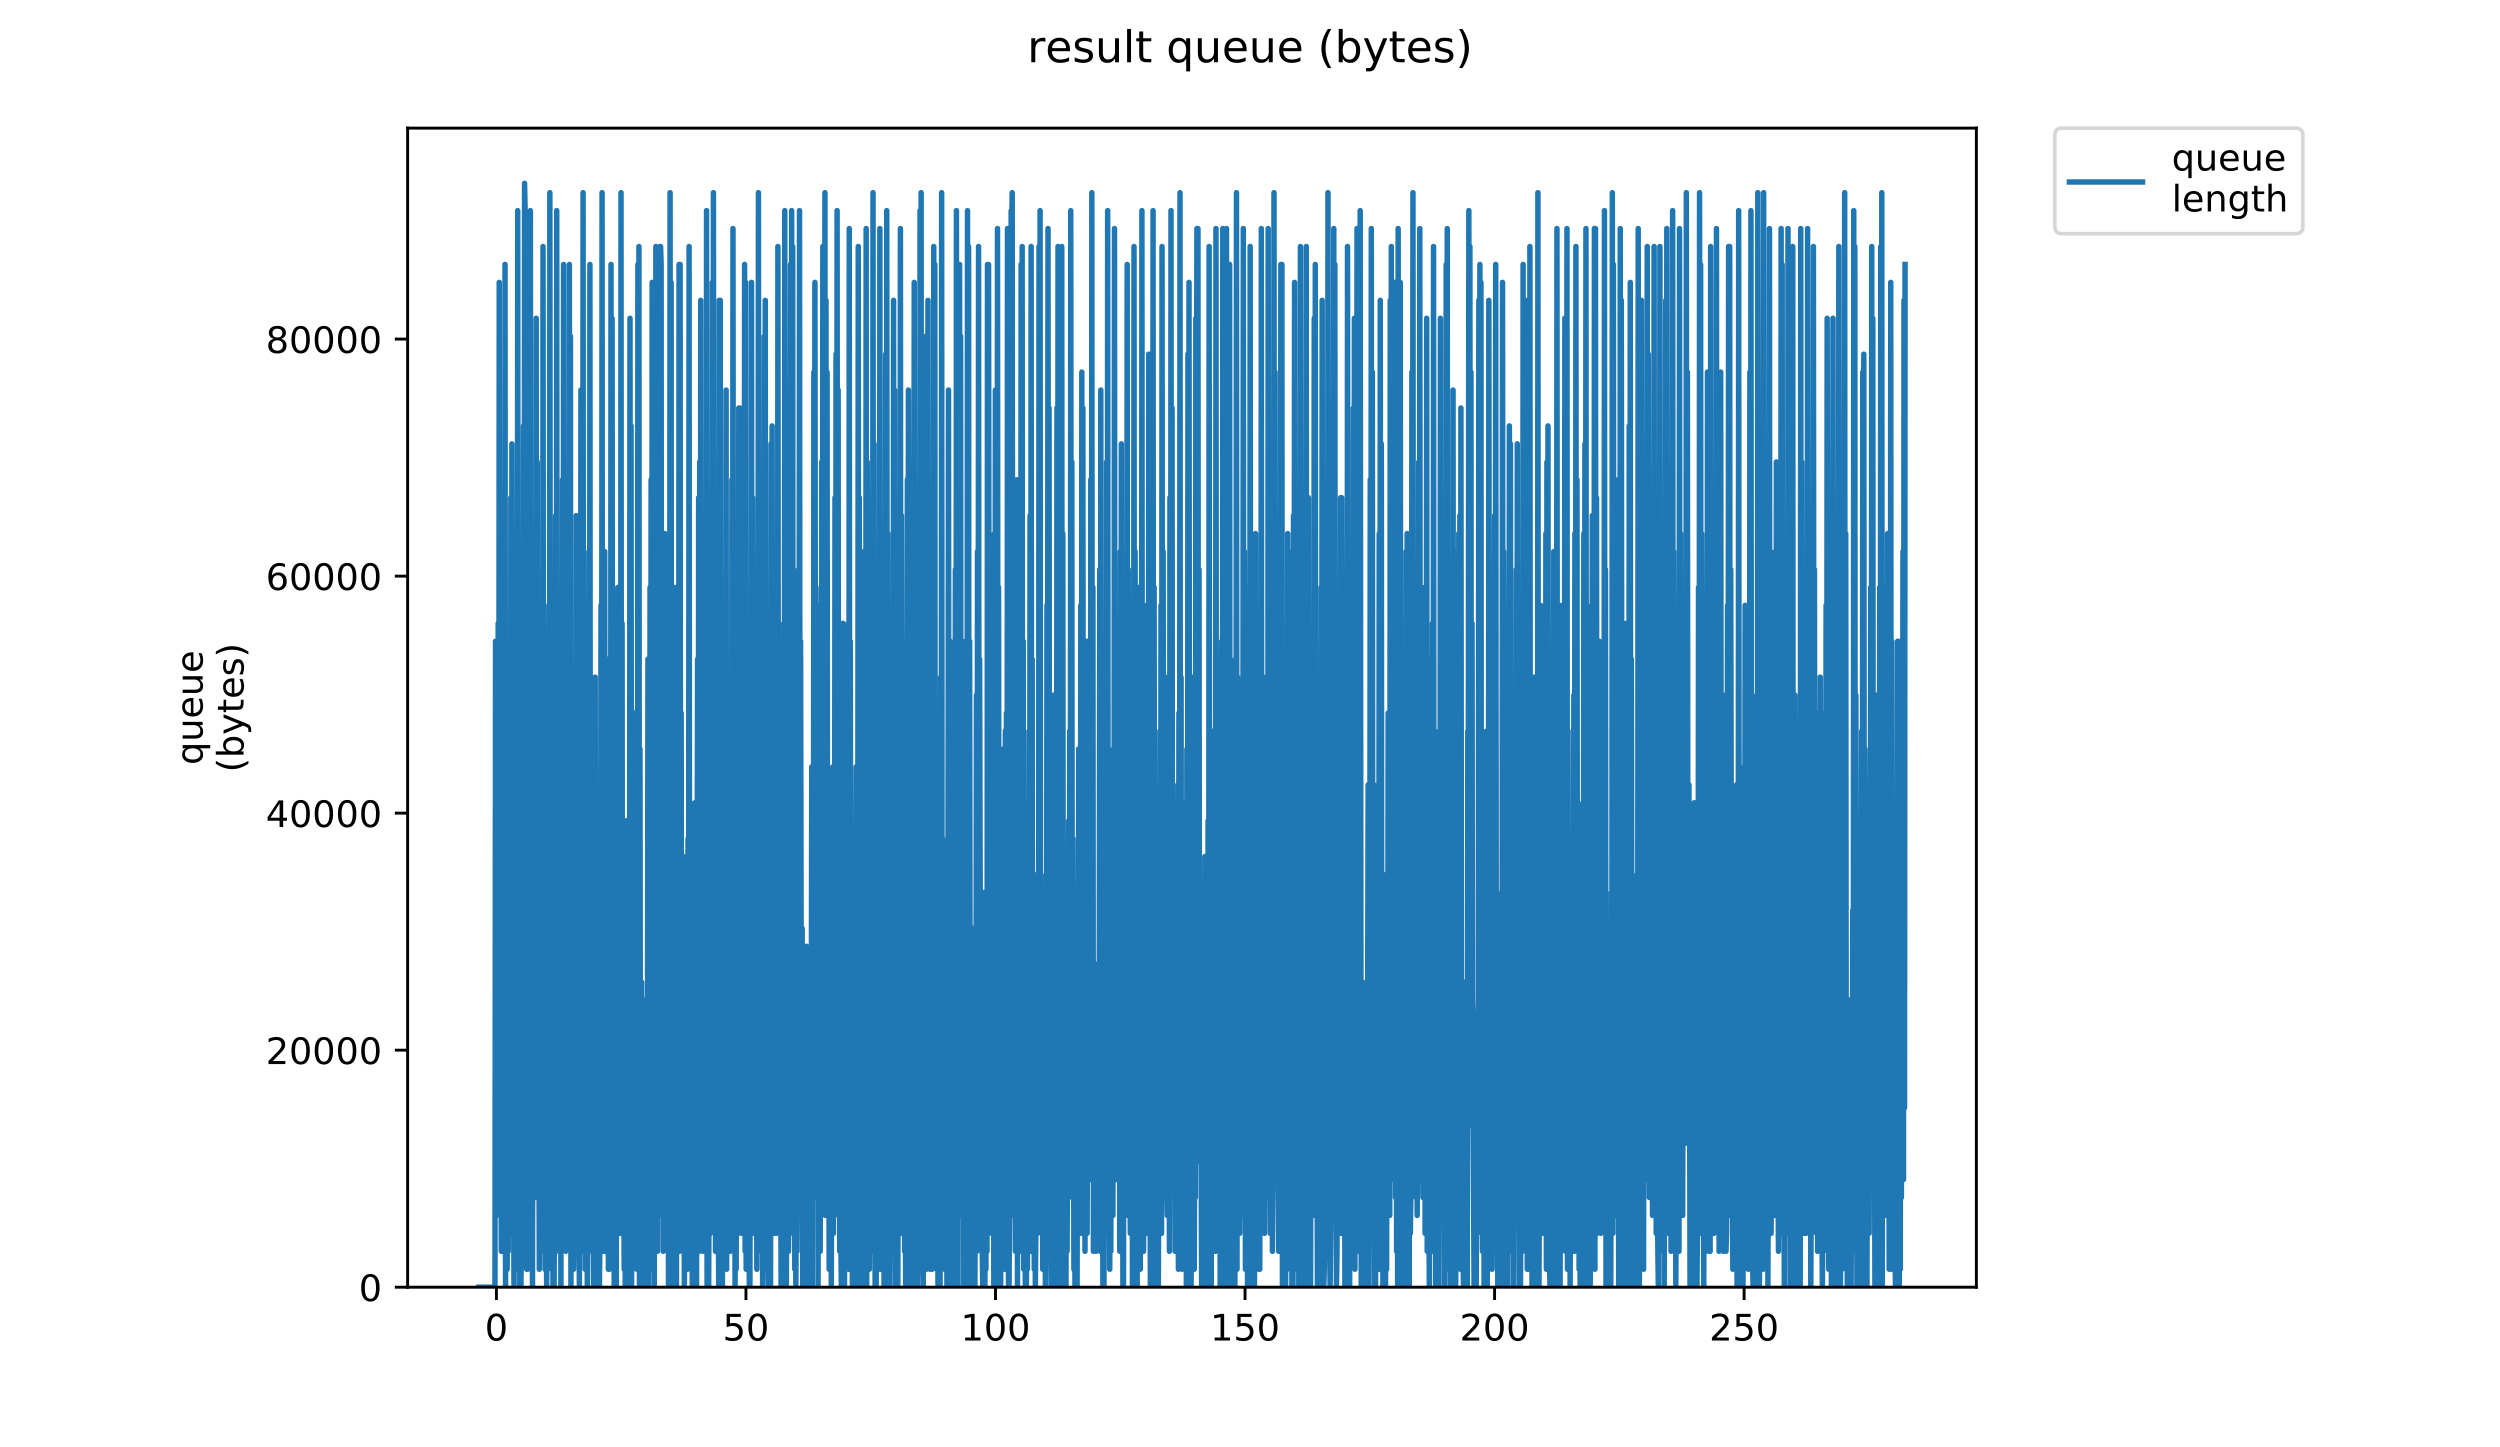<?xml version="1.0" encoding="utf-8" standalone="no"?>
<!DOCTYPE svg PUBLIC "-//W3C//DTD SVG 1.1//EN"
  "http://www.w3.org/Graphics/SVG/1.1/DTD/svg11.dtd">
<!-- Created with matplotlib (https://matplotlib.org/) -->
<svg height="396pt" version="1.1" viewBox="0 0 684 396" width="684pt" xmlns="http://www.w3.org/2000/svg" xmlns:xlink="http://www.w3.org/1999/xlink">
 <defs>
  <style type="text/css">
*{stroke-linecap:butt;stroke-linejoin:round;}
  </style>
 </defs>
 <g id="figure_1">
  <g id="patch_1">
   <path d="M 0 396 
L 684 396 
L 684 0 
L 0 0 
z
" style="fill:#ffffff;"/>
  </g>
  <g id="axes_1">
   <g id="patch_2">
    <path d="M 111.527 352.174 
L 540.734 352.174 
L 540.734 35.062 
L 111.527 35.062 
z
" style="fill:#ffffff;"/>
   </g>
   <g id="matplotlib.axis_1">
    <g id="xtick_1">
     <g id="line2d_1">
      <defs>
       <path d="M 0 0 
L 0 3.5 
" id="m482ca422a5" style="stroke:#000000;stroke-width:0.8;"/>
      </defs>
      <g>
       <use style="stroke:#000000;stroke-width:0.8;" x="135.82" xlink:href="#m482ca422a5" y="352.174"/>
      </g>
     </g>
     <g id="text_1">
      <!-- 0 -->
      <defs>
       <path d="M 31.781 66.406 
Q 24.172 66.406 20.328 58.906 
Q 16.5 51.422 16.5 36.375 
Q 16.5 21.391 20.328 13.891 
Q 24.172 6.391 31.781 6.391 
Q 39.453 6.391 43.281 13.891 
Q 47.125 21.391 47.125 36.375 
Q 47.125 51.422 43.281 58.906 
Q 39.453 66.406 31.781 66.406 
z
M 31.781 74.219 
Q 44.047 74.219 50.516 64.516 
Q 56.984 54.828 56.984 36.375 
Q 56.984 17.969 50.516 8.266 
Q 44.047 -1.422 31.781 -1.422 
Q 19.531 -1.422 13.062 8.266 
Q 6.594 17.969 6.594 36.375 
Q 6.594 54.828 13.062 64.516 
Q 19.531 74.219 31.781 74.219 
z
" id="DejaVuSans-48"/>
      </defs>
      <g transform="translate(132.639 366.773)scale(0.1 -0.1)">
       <use xlink:href="#DejaVuSans-48"/>
      </g>
     </g>
    </g>
    <g id="xtick_2">
     <g id="line2d_2">
      <g>
       <use style="stroke:#000000;stroke-width:0.8;" x="204.094" xlink:href="#m482ca422a5" y="352.174"/>
      </g>
     </g>
     <g id="text_2">
      <!-- 50 -->
      <defs>
       <path d="M 10.797 72.906 
L 49.516 72.906 
L 49.516 64.594 
L 19.828 64.594 
L 19.828 46.734 
Q 21.969 47.469 24.109 47.828 
Q 26.266 48.188 28.422 48.188 
Q 40.625 48.188 47.75 41.5 
Q 54.891 34.812 54.891 23.391 
Q 54.891 11.625 47.562 5.094 
Q 40.234 -1.422 26.906 -1.422 
Q 22.312 -1.422 17.547 -0.641 
Q 12.797 0.141 7.719 1.703 
L 7.719 11.625 
Q 12.109 9.234 16.797 8.062 
Q 21.484 6.891 26.703 6.891 
Q 35.156 6.891 40.078 11.328 
Q 45.016 15.766 45.016 23.391 
Q 45.016 31 40.078 35.438 
Q 35.156 39.891 26.703 39.891 
Q 22.75 39.891 18.812 39.016 
Q 14.891 38.141 10.797 36.281 
z
" id="DejaVuSans-53"/>
      </defs>
      <g transform="translate(197.732 366.773)scale(0.1 -0.1)">
       <use xlink:href="#DejaVuSans-53"/>
       <use x="63.623" xlink:href="#DejaVuSans-48"/>
      </g>
     </g>
    </g>
    <g id="xtick_3">
     <g id="line2d_3">
      <g>
       <use style="stroke:#000000;stroke-width:0.8;" x="272.368" xlink:href="#m482ca422a5" y="352.174"/>
      </g>
     </g>
     <g id="text_3">
      <!-- 100 -->
      <defs>
       <path d="M 12.406 8.297 
L 28.516 8.297 
L 28.516 63.922 
L 10.984 60.406 
L 10.984 69.391 
L 28.422 72.906 
L 38.281 72.906 
L 38.281 8.297 
L 54.391 8.297 
L 54.391 0 
L 12.406 0 
z
" id="DejaVuSans-49"/>
      </defs>
      <g transform="translate(262.824 366.773)scale(0.1 -0.1)">
       <use xlink:href="#DejaVuSans-49"/>
       <use x="63.623" xlink:href="#DejaVuSans-48"/>
       <use x="127.246" xlink:href="#DejaVuSans-48"/>
      </g>
     </g>
    </g>
    <g id="xtick_4">
     <g id="line2d_4">
      <g>
       <use style="stroke:#000000;stroke-width:0.8;" x="340.642" xlink:href="#m482ca422a5" y="352.174"/>
      </g>
     </g>
     <g id="text_4">
      <!-- 150 -->
      <g transform="translate(331.098 366.773)scale(0.1 -0.1)">
       <use xlink:href="#DejaVuSans-49"/>
       <use x="63.623" xlink:href="#DejaVuSans-53"/>
       <use x="127.246" xlink:href="#DejaVuSans-48"/>
      </g>
     </g>
    </g>
    <g id="xtick_5">
     <g id="line2d_5">
      <g>
       <use style="stroke:#000000;stroke-width:0.8;" x="408.916" xlink:href="#m482ca422a5" y="352.174"/>
      </g>
     </g>
     <g id="text_5">
      <!-- 200 -->
      <defs>
       <path d="M 19.188 8.297 
L 53.609 8.297 
L 53.609 0 
L 7.328 0 
L 7.328 8.297 
Q 12.938 14.109 22.625 23.891 
Q 32.328 33.688 34.812 36.531 
Q 39.547 41.844 41.422 45.531 
Q 43.312 49.219 43.312 52.781 
Q 43.312 58.594 39.234 62.25 
Q 35.156 65.922 28.609 65.922 
Q 23.969 65.922 18.812 64.312 
Q 13.672 62.703 7.812 59.422 
L 7.812 69.391 
Q 13.766 71.781 18.938 73 
Q 24.125 74.219 28.422 74.219 
Q 39.75 74.219 46.484 68.547 
Q 53.219 62.891 53.219 53.422 
Q 53.219 48.922 51.531 44.891 
Q 49.859 40.875 45.406 35.406 
Q 44.188 33.984 37.641 27.219 
Q 31.109 20.453 19.188 8.297 
z
" id="DejaVuSans-50"/>
      </defs>
      <g transform="translate(399.372 366.773)scale(0.1 -0.1)">
       <use xlink:href="#DejaVuSans-50"/>
       <use x="63.623" xlink:href="#DejaVuSans-48"/>
       <use x="127.246" xlink:href="#DejaVuSans-48"/>
      </g>
     </g>
    </g>
    <g id="xtick_6">
     <g id="line2d_6">
      <g>
       <use style="stroke:#000000;stroke-width:0.8;" x="477.19" xlink:href="#m482ca422a5" y="352.174"/>
      </g>
     </g>
     <g id="text_6">
      <!-- 250 -->
      <g transform="translate(467.646 366.773)scale(0.1 -0.1)">
       <use xlink:href="#DejaVuSans-50"/>
       <use x="63.623" xlink:href="#DejaVuSans-53"/>
       <use x="127.246" xlink:href="#DejaVuSans-48"/>
      </g>
     </g>
    </g>
   </g>
   <g id="matplotlib.axis_2">
    <g id="ytick_1">
     <g id="line2d_7">
      <defs>
       <path d="M 0 0 
L -3.5 0 
" id="m58e9299f8f" style="stroke:#000000;stroke-width:0.8;"/>
      </defs>
      <g>
       <use style="stroke:#000000;stroke-width:0.8;" x="111.527" xlink:href="#m58e9299f8f" y="352.174"/>
      </g>
     </g>
     <g id="text_7">
      <!-- 0 -->
      <g transform="translate(98.165 355.973)scale(0.1 -0.1)">
       <use xlink:href="#DejaVuSans-48"/>
      </g>
     </g>
    </g>
    <g id="ytick_2">
     <g id="line2d_8">
      <g>
       <use style="stroke:#000000;stroke-width:0.8;" x="111.527" xlink:href="#m58e9299f8f" y="287.325"/>
      </g>
     </g>
     <g id="text_8">
      <!-- 20000 -->
      <g transform="translate(72.715 291.124)scale(0.1 -0.1)">
       <use xlink:href="#DejaVuSans-50"/>
       <use x="63.623" xlink:href="#DejaVuSans-48"/>
       <use x="127.246" xlink:href="#DejaVuSans-48"/>
       <use x="190.869" xlink:href="#DejaVuSans-48"/>
       <use x="254.492" xlink:href="#DejaVuSans-48"/>
      </g>
     </g>
    </g>
    <g id="ytick_3">
     <g id="line2d_9">
      <g>
       <use style="stroke:#000000;stroke-width:0.8;" x="111.527" xlink:href="#m58e9299f8f" y="222.475"/>
      </g>
     </g>
     <g id="text_9">
      <!-- 40000 -->
      <defs>
       <path d="M 37.797 64.312 
L 12.891 25.391 
L 37.797 25.391 
z
M 35.203 72.906 
L 47.609 72.906 
L 47.609 25.391 
L 58.016 25.391 
L 58.016 17.188 
L 47.609 17.188 
L 47.609 0 
L 37.797 0 
L 37.797 17.188 
L 4.891 17.188 
L 4.891 26.703 
z
" id="DejaVuSans-52"/>
      </defs>
      <g transform="translate(72.715 226.274)scale(0.1 -0.1)">
       <use xlink:href="#DejaVuSans-52"/>
       <use x="63.623" xlink:href="#DejaVuSans-48"/>
       <use x="127.246" xlink:href="#DejaVuSans-48"/>
       <use x="190.869" xlink:href="#DejaVuSans-48"/>
       <use x="254.492" xlink:href="#DejaVuSans-48"/>
      </g>
     </g>
    </g>
    <g id="ytick_4">
     <g id="line2d_10">
      <g>
       <use style="stroke:#000000;stroke-width:0.8;" x="111.527" xlink:href="#m58e9299f8f" y="157.625"/>
      </g>
     </g>
     <g id="text_10">
      <!-- 60000 -->
      <defs>
       <path d="M 33.016 40.375 
Q 26.375 40.375 22.484 35.828 
Q 18.609 31.297 18.609 23.391 
Q 18.609 15.531 22.484 10.953 
Q 26.375 6.391 33.016 6.391 
Q 39.656 6.391 43.531 10.953 
Q 47.406 15.531 47.406 23.391 
Q 47.406 31.297 43.531 35.828 
Q 39.656 40.375 33.016 40.375 
z
M 52.594 71.297 
L 52.594 62.312 
Q 48.875 64.062 45.094 64.984 
Q 41.312 65.922 37.594 65.922 
Q 27.828 65.922 22.672 59.328 
Q 17.531 52.734 16.797 39.406 
Q 19.672 43.656 24.016 45.922 
Q 28.375 48.188 33.594 48.188 
Q 44.578 48.188 50.953 41.516 
Q 57.328 34.859 57.328 23.391 
Q 57.328 12.156 50.688 5.359 
Q 44.047 -1.422 33.016 -1.422 
Q 20.359 -1.422 13.672 8.266 
Q 6.984 17.969 6.984 36.375 
Q 6.984 53.656 15.188 63.938 
Q 23.391 74.219 37.203 74.219 
Q 40.922 74.219 44.703 73.484 
Q 48.484 72.75 52.594 71.297 
z
" id="DejaVuSans-54"/>
      </defs>
      <g transform="translate(72.715 161.425)scale(0.1 -0.1)">
       <use xlink:href="#DejaVuSans-54"/>
       <use x="63.623" xlink:href="#DejaVuSans-48"/>
       <use x="127.246" xlink:href="#DejaVuSans-48"/>
       <use x="190.869" xlink:href="#DejaVuSans-48"/>
       <use x="254.492" xlink:href="#DejaVuSans-48"/>
      </g>
     </g>
    </g>
    <g id="ytick_5">
     <g id="line2d_11">
      <g>
       <use style="stroke:#000000;stroke-width:0.8;" x="111.527" xlink:href="#m58e9299f8f" y="92.776"/>
      </g>
     </g>
     <g id="text_11">
      <!-- 80000 -->
      <defs>
       <path d="M 31.781 34.625 
Q 24.75 34.625 20.719 30.859 
Q 16.703 27.094 16.703 20.516 
Q 16.703 13.922 20.719 10.156 
Q 24.75 6.391 31.781 6.391 
Q 38.812 6.391 42.859 10.172 
Q 46.922 13.969 46.922 20.516 
Q 46.922 27.094 42.891 30.859 
Q 38.875 34.625 31.781 34.625 
z
M 21.922 38.812 
Q 15.578 40.375 12.031 44.719 
Q 8.5 49.078 8.5 55.328 
Q 8.5 64.062 14.719 69.141 
Q 20.953 74.219 31.781 74.219 
Q 42.672 74.219 48.875 69.141 
Q 55.078 64.062 55.078 55.328 
Q 55.078 49.078 51.531 44.719 
Q 48 40.375 41.703 38.812 
Q 48.828 37.156 52.797 32.312 
Q 56.781 27.484 56.781 20.516 
Q 56.781 9.906 50.312 4.234 
Q 43.844 -1.422 31.781 -1.422 
Q 19.734 -1.422 13.25 4.234 
Q 6.781 9.906 6.781 20.516 
Q 6.781 27.484 10.781 32.312 
Q 14.797 37.156 21.922 38.812 
z
M 18.312 54.391 
Q 18.312 48.734 21.844 45.562 
Q 25.391 42.391 31.781 42.391 
Q 38.141 42.391 41.719 45.562 
Q 45.312 48.734 45.312 54.391 
Q 45.312 60.062 41.719 63.234 
Q 38.141 66.406 31.781 66.406 
Q 25.391 66.406 21.844 63.234 
Q 18.312 60.062 18.312 54.391 
z
" id="DejaVuSans-56"/>
      </defs>
      <g transform="translate(72.715 96.575)scale(0.1 -0.1)">
       <use xlink:href="#DejaVuSans-56"/>
       <use x="63.623" xlink:href="#DejaVuSans-48"/>
       <use x="127.246" xlink:href="#DejaVuSans-48"/>
       <use x="190.869" xlink:href="#DejaVuSans-48"/>
       <use x="254.492" xlink:href="#DejaVuSans-48"/>
      </g>
     </g>
    </g>
    <g id="text_12">
     <!-- queue -->
     <defs>
      <path d="M 14.797 27.297 
Q 14.797 17.391 18.875 11.75 
Q 22.953 6.109 30.078 6.109 
Q 37.203 6.109 41.297 11.75 
Q 45.406 17.391 45.406 27.297 
Q 45.406 37.203 41.297 42.844 
Q 37.203 48.484 30.078 48.484 
Q 22.953 48.484 18.875 42.844 
Q 14.797 37.203 14.797 27.297 
z
M 45.406 8.203 
Q 42.578 3.328 38.25 0.953 
Q 33.938 -1.422 27.875 -1.422 
Q 17.969 -1.422 11.734 6.484 
Q 5.516 14.406 5.516 27.297 
Q 5.516 40.188 11.734 48.094 
Q 17.969 56 27.875 56 
Q 33.938 56 38.25 53.625 
Q 42.578 51.266 45.406 46.391 
L 45.406 54.688 
L 54.391 54.688 
L 54.391 -20.797 
L 45.406 -20.797 
z
" id="DejaVuSans-113"/>
      <path d="M 8.5 21.578 
L 8.5 54.688 
L 17.484 54.688 
L 17.484 21.922 
Q 17.484 14.156 20.5 10.266 
Q 23.531 6.391 29.594 6.391 
Q 36.859 6.391 41.078 11.031 
Q 45.312 15.672 45.312 23.688 
L 45.312 54.688 
L 54.297 54.688 
L 54.297 0 
L 45.312 0 
L 45.312 8.406 
Q 42.047 3.422 37.719 1 
Q 33.406 -1.422 27.688 -1.422 
Q 18.266 -1.422 13.375 4.438 
Q 8.5 10.297 8.5 21.578 
z
M 31.109 56 
z
" id="DejaVuSans-117"/>
      <path d="M 56.203 29.594 
L 56.203 25.203 
L 14.891 25.203 
Q 15.484 15.922 20.484 11.062 
Q 25.484 6.203 34.422 6.203 
Q 39.594 6.203 44.453 7.469 
Q 49.312 8.734 54.109 11.281 
L 54.109 2.781 
Q 49.266 0.734 44.188 -0.344 
Q 39.109 -1.422 33.891 -1.422 
Q 20.797 -1.422 13.156 6.188 
Q 5.516 13.812 5.516 26.812 
Q 5.516 40.234 12.766 48.109 
Q 20.016 56 32.328 56 
Q 43.359 56 49.781 48.891 
Q 56.203 41.797 56.203 29.594 
z
M 47.219 32.234 
Q 47.125 39.594 43.094 43.984 
Q 39.062 48.391 32.422 48.391 
Q 24.906 48.391 20.391 44.141 
Q 15.875 39.891 15.188 32.172 
z
" id="DejaVuSans-101"/>
     </defs>
     <g transform="translate(55.437 209.283)rotate(-90)scale(0.1 -0.1)">
      <use xlink:href="#DejaVuSans-113"/>
      <use x="63.477" xlink:href="#DejaVuSans-117"/>
      <use x="126.855" xlink:href="#DejaVuSans-101"/>
      <use x="188.379" xlink:href="#DejaVuSans-117"/>
      <use x="251.758" xlink:href="#DejaVuSans-101"/>
     </g>
     <!-- (bytes) -->
     <defs>
      <path d="M 31 75.875 
Q 24.469 64.656 21.281 53.656 
Q 18.109 42.672 18.109 31.391 
Q 18.109 20.125 21.312 9.062 
Q 24.516 -2 31 -13.188 
L 23.188 -13.188 
Q 15.875 -1.703 12.234 9.375 
Q 8.594 20.453 8.594 31.391 
Q 8.594 42.281 12.203 53.312 
Q 15.828 64.359 23.188 75.875 
z
" id="DejaVuSans-40"/>
      <path d="M 48.688 27.297 
Q 48.688 37.203 44.609 42.844 
Q 40.531 48.484 33.406 48.484 
Q 26.266 48.484 22.188 42.844 
Q 18.109 37.203 18.109 27.297 
Q 18.109 17.391 22.188 11.75 
Q 26.266 6.109 33.406 6.109 
Q 40.531 6.109 44.609 11.75 
Q 48.688 17.391 48.688 27.297 
z
M 18.109 46.391 
Q 20.953 51.266 25.266 53.625 
Q 29.594 56 35.594 56 
Q 45.562 56 51.781 48.094 
Q 58.016 40.188 58.016 27.297 
Q 58.016 14.406 51.781 6.484 
Q 45.562 -1.422 35.594 -1.422 
Q 29.594 -1.422 25.266 0.953 
Q 20.953 3.328 18.109 8.203 
L 18.109 0 
L 9.078 0 
L 9.078 75.984 
L 18.109 75.984 
z
" id="DejaVuSans-98"/>
      <path d="M 32.172 -5.078 
Q 28.375 -14.844 24.75 -17.812 
Q 21.141 -20.797 15.094 -20.797 
L 7.906 -20.797 
L 7.906 -13.281 
L 13.188 -13.281 
Q 16.891 -13.281 18.938 -11.516 
Q 21 -9.766 23.484 -3.219 
L 25.094 0.875 
L 2.984 54.688 
L 12.5 54.688 
L 29.594 11.922 
L 46.688 54.688 
L 56.203 54.688 
z
" id="DejaVuSans-121"/>
      <path d="M 18.312 70.219 
L 18.312 54.688 
L 36.812 54.688 
L 36.812 47.703 
L 18.312 47.703 
L 18.312 18.016 
Q 18.312 11.328 20.141 9.422 
Q 21.969 7.516 27.594 7.516 
L 36.812 7.516 
L 36.812 0 
L 27.594 0 
Q 17.188 0 13.234 3.875 
Q 9.281 7.766 9.281 18.016 
L 9.281 47.703 
L 2.688 47.703 
L 2.688 54.688 
L 9.281 54.688 
L 9.281 70.219 
z
" id="DejaVuSans-116"/>
      <path d="M 44.281 53.078 
L 44.281 44.578 
Q 40.484 46.531 36.375 47.5 
Q 32.281 48.484 27.875 48.484 
Q 21.188 48.484 17.844 46.438 
Q 14.5 44.391 14.5 40.281 
Q 14.5 37.156 16.891 35.375 
Q 19.281 33.594 26.516 31.984 
L 29.594 31.297 
Q 39.156 29.25 43.188 25.516 
Q 47.219 21.781 47.219 15.094 
Q 47.219 7.469 41.188 3.016 
Q 35.156 -1.422 24.609 -1.422 
Q 20.219 -1.422 15.453 -0.562 
Q 10.688 0.297 5.422 2 
L 5.422 11.281 
Q 10.406 8.688 15.234 7.391 
Q 20.062 6.109 24.812 6.109 
Q 31.156 6.109 34.562 8.281 
Q 37.984 10.453 37.984 14.406 
Q 37.984 18.062 35.516 20.016 
Q 33.062 21.969 24.703 23.781 
L 21.578 24.516 
Q 13.234 26.266 9.516 29.906 
Q 5.812 33.547 5.812 39.891 
Q 5.812 47.609 11.281 51.797 
Q 16.75 56 26.812 56 
Q 31.781 56 36.172 55.266 
Q 40.578 54.547 44.281 53.078 
z
" id="DejaVuSans-115"/>
      <path d="M 8.016 75.875 
L 15.828 75.875 
Q 23.141 64.359 26.781 53.312 
Q 30.422 42.281 30.422 31.391 
Q 30.422 20.453 26.781 9.375 
Q 23.141 -1.703 15.828 -13.188 
L 8.016 -13.188 
Q 14.5 -2 17.703 9.062 
Q 20.906 20.125 20.906 31.391 
Q 20.906 42.672 17.703 53.656 
Q 14.5 64.656 8.016 75.875 
z
" id="DejaVuSans-41"/>
     </defs>
     <g transform="translate(66.635 211.295)rotate(-90)scale(0.1 -0.1)">
      <use xlink:href="#DejaVuSans-40"/>
      <use x="39.014" xlink:href="#DejaVuSans-98"/>
      <use x="102.49" xlink:href="#DejaVuSans-121"/>
      <use x="161.67" xlink:href="#DejaVuSans-116"/>
      <use x="200.879" xlink:href="#DejaVuSans-101"/>
      <use x="262.402" xlink:href="#DejaVuSans-115"/>
      <use x="314.502" xlink:href="#DejaVuSans-41"/>
     </g>
    </g>
   </g>
   <g id="line2d_12">
    <path clip-path="url(#p56ffd3bf50)" d="M 131.036 352.174 
L 135.425 352.174 
L 135.58 175.446 
L 135.726 312.901 
L 135.871 332.538 
L 136.014 234.355 
L 136.158 322.719 
L 136.302 170.537 
L 136.446 288.356 
L 136.59 77.264 
L 136.734 307.992 
L 136.877 229.446 
L 137.166 342.356 
L 137.311 283.447 
L 137.456 342.356 
L 137.6 322.719 
L 137.744 332.538 
L 137.888 249.083 
L 138.032 307.992 
L 138.176 72.355 
L 138.32 352.174 
L 138.466 195.082 
L 138.757 347.265 
L 138.901 298.174 
L 139.046 342.356 
L 139.19 293.265 
L 139.334 337.447 
L 139.624 312.901 
L 139.768 136.173 
L 139.913 337.447 
L 140.057 121.446 
L 140.346 327.629 
L 140.49 317.81 
L 140.633 352.174 
L 140.777 312.901 
L 140.922 337.447 
L 141.066 288.356 
L 141.21 347.265 
L 141.355 317.81 
L 141.499 327.629 
L 141.645 57.627 
L 141.79 283.447 
L 141.934 209.81 
L 142.223 352.174 
L 142.368 278.537 
L 142.512 352.174 
L 142.657 342.356 
L 142.801 317.81 
L 142.945 234.355 
L 143.089 312.901 
L 143.233 116.537 
L 143.377 337.447 
L 143.521 50.163 
L 143.669 57.627 
L 143.814 253.992 
L 143.958 77.264 
L 144.102 347.265 
L 144.246 307.992 
L 144.39 347.265 
L 144.534 268.719 
L 144.678 312.901 
L 144.821 165.628 
L 144.966 283.447 
L 145.11 57.627 
L 145.254 337.447 
L 145.4 190.173 
L 145.688 352.174 
L 145.832 244.174 
L 145.976 322.719 
L 146.12 298.174 
L 146.265 322.719 
L 146.409 195.082 
L 146.553 327.629 
L 146.698 87.082 
L 146.841 312.901 
L 146.985 126.394 
L 147.129 327.629 
L 147.273 322.719 
L 147.416 303.083 
L 147.56 347.265 
L 147.705 283.447 
L 147.849 337.447 
L 147.993 283.447 
L 148.138 322.719 
L 148.282 234.355 
L 148.426 342.356 
L 148.57 67.445 
L 148.714 258.901 
L 148.858 165.628 
L 149.147 347.265 
L 149.435 332.538 
L 149.579 352.174 
L 149.866 263.81 
L 150.01 332.538 
L 150.154 229.446 
L 150.298 322.719 
L 150.442 52.718 
L 150.586 273.628 
L 150.732 239.284 
L 150.876 239.284 
L 151.02 347.265 
L 151.164 317.81 
L 151.308 352.174 
L 151.452 253.992 
L 151.596 352.174 
L 151.883 298.174 
L 152.027 141.082 
L 152.172 312.901 
L 152.316 57.627 
L 152.46 337.447 
L 152.603 180.355 
L 152.891 342.356 
L 153.035 303.083 
L 153.18 342.356 
L 153.324 263.81 
L 153.468 352.174 
L 153.612 214.719 
L 153.756 307.992 
L 153.9 131.264 
L 154.051 303.083 
L 154.195 72.355 
L 154.339 303.083 
L 154.627 258.901 
L 154.77 342.356 
L 154.915 307.992 
L 155.058 332.538 
L 155.202 268.719 
L 155.346 327.629 
L 155.634 298.174 
L 155.778 72.355 
L 155.922 307.992 
L 156.065 91.991 
L 156.21 352.174 
L 156.354 263.81 
L 156.497 278.537 
L 156.642 327.629 
L 156.786 288.356 
L 156.931 347.265 
L 157.076 332.538 
L 157.22 337.447 
L 157.365 229.446 
L 157.51 342.356 
L 157.654 141.082 
L 157.798 303.083 
L 157.942 145.991 
L 158.086 307.992 
L 158.23 298.174 
L 158.518 352.174 
L 158.662 204.901 
L 158.806 209.81 
L 158.95 106.718 
L 159.094 342.356 
L 159.239 258.901 
L 159.383 322.719 
L 159.527 52.718 
L 159.671 303.083 
L 159.815 150.9 
L 160.103 347.265 
L 160.247 298.174 
L 160.392 342.356 
L 160.536 229.446 
L 160.68 352.174 
L 160.967 298.174 
L 161.111 195.082 
L 161.255 317.81 
L 161.399 72.355 
L 161.542 337.447 
L 161.688 239.284 
L 161.832 253.992 
L 161.975 342.356 
L 162.119 312.901 
L 162.263 322.719 
L 162.406 352.174 
L 162.552 352.174 
L 162.842 185.264 
L 162.986 352.174 
L 163.131 332.538 
L 163.274 224.537 
L 163.418 352.174 
L 163.563 307.992 
L 163.708 352.174 
L 163.995 352.174 
L 164.141 337.447 
L 164.285 293.265 
L 164.431 165.628 
L 164.58 273.628 
L 164.724 52.718 
L 164.867 322.719 
L 165.011 165.628 
L 165.155 342.356 
L 165.443 150.9 
L 165.587 342.356 
L 165.731 273.628 
L 165.875 342.356 
L 166.02 283.447 
L 166.164 312.901 
L 166.308 180.355 
L 166.453 347.265 
L 166.597 283.447 
L 166.741 347.265 
L 166.885 234.355 
L 167.029 332.538 
L 167.173 72.355 
L 167.317 332.538 
L 167.461 87.082 
L 167.605 224.537 
L 167.749 219.628 
L 168.039 352.174 
L 168.183 268.719 
L 168.326 332.538 
L 168.47 288.356 
L 168.614 352.174 
L 168.758 229.446 
L 168.901 298.174 
L 169.045 160.719 
L 169.188 332.538 
L 169.332 278.537 
L 169.475 337.447 
L 169.619 190.173 
L 169.763 337.447 
L 169.907 52.718 
L 170.055 322.719 
L 170.199 170.537 
L 170.342 337.447 
L 170.486 258.901 
L 170.773 347.265 
L 170.917 249.083 
L 171.06 352.174 
L 171.205 337.447 
L 171.35 342.356 
L 171.494 224.537 
L 171.638 352.174 
L 171.781 293.265 
L 171.926 327.629 
L 172.072 224.537 
L 172.218 317.81 
L 172.364 87.082 
L 172.507 253.992 
L 172.652 116.537 
L 172.797 352.174 
L 172.941 239.284 
L 173.085 253.992 
L 173.23 337.447 
L 173.375 224.537 
L 173.518 342.356 
L 173.662 195.082 
L 173.806 342.356 
L 173.95 312.901 
L 174.094 312.901 
L 174.237 347.265 
L 174.381 303.083 
L 174.525 72.355 
L 174.668 293.265 
L 174.812 67.445 
L 174.958 352.174 
L 175.101 204.901 
L 175.245 327.629 
L 175.389 347.265 
L 175.533 268.719 
L 175.677 327.629 
L 175.82 293.265 
L 175.964 347.265 
L 176.108 273.628 
L 176.399 352.174 
L 176.55 352.174 
L 176.705 288.356 
L 176.848 352.174 
L 176.992 347.265 
L 177.136 298.174 
L 177.279 180.355 
L 177.423 352.174 
L 177.566 317.81 
L 177.71 312.901 
L 177.853 160.719 
L 177.996 342.356 
L 178.141 131.264 
L 178.286 347.265 
L 178.43 77.264 
L 178.574 283.447 
L 178.718 249.083 
L 179.006 352.174 
L 179.155 288.356 
L 179.299 317.81 
L 179.444 67.445 
L 179.588 312.901 
L 179.732 244.174 
L 179.876 342.356 
L 180.021 209.81 
L 180.164 307.992 
L 180.308 96.9 
L 180.452 160.719 
L 180.596 67.445 
L 180.74 67.445 
L 180.885 72.355 
L 181.029 332.538 
L 181.172 195.082 
L 181.459 342.356 
L 181.603 298.174 
L 181.746 327.629 
L 181.89 145.991 
L 182.034 322.719 
L 182.178 224.537 
L 182.323 327.629 
L 182.467 185.264 
L 182.613 322.719 
L 182.756 239.284 
L 182.9 352.174 
L 183.044 268.719 
L 183.187 283.447 
L 183.331 52.718 
L 183.475 283.447 
L 183.62 77.264 
L 183.766 332.538 
L 183.913 249.083 
L 184.201 352.174 
L 184.345 263.81 
L 184.489 342.356 
L 184.633 160.719 
L 184.778 352.174 
L 184.923 317.81 
L 185.07 352.174 
L 185.215 258.901 
L 185.359 337.447 
L 185.503 239.284 
L 185.647 303.083 
L 185.791 72.355 
L 185.936 342.356 
L 186.08 72.355 
L 186.225 312.901 
L 186.369 195.082 
L 186.513 317.81 
L 186.659 322.719 
L 186.803 268.719 
L 186.947 337.447 
L 187.091 273.628 
L 187.237 352.174 
L 187.381 317.81 
L 187.525 342.356 
L 187.67 234.355 
L 187.815 327.629 
L 187.959 273.628 
L 188.103 347.265 
L 188.246 229.446 
L 188.39 288.356 
L 188.534 67.445 
L 188.679 307.992 
L 188.824 219.628 
L 189.115 347.265 
L 189.258 239.284 
L 189.403 352.174 
L 189.547 224.537 
L 189.692 347.265 
L 189.835 322.719 
L 189.979 337.447 
L 190.124 219.628 
L 190.268 347.265 
L 190.419 352.174 
L 190.57 352.174 
L 190.859 180.355 
L 191.003 337.447 
L 191.147 136.173 
L 191.291 342.356 
L 191.435 126.394 
L 191.579 322.719 
L 191.723 82.173 
L 191.868 288.356 
L 192.012 312.901 
L 192.156 303.083 
L 192.3 342.356 
L 192.444 258.901 
L 192.589 307.992 
L 192.734 180.355 
L 192.879 342.356 
L 193.023 199.992 
L 193.169 332.538 
L 193.313 57.627 
L 193.457 352.174 
L 193.603 160.719 
L 193.747 352.174 
L 193.892 352.174 
L 194.036 312.901 
L 194.324 337.447 
L 194.469 312.901 
L 194.614 175.446 
L 194.758 278.537 
L 194.903 77.264 
L 195.047 288.356 
L 195.191 52.718 
L 195.335 273.061 
L 195.479 214.719 
L 195.623 239.284 
L 195.767 342.356 
L 195.912 332.538 
L 196.056 303.083 
L 196.2 244.174 
L 196.345 337.447 
L 196.489 322.719 
L 196.633 352.174 
L 196.778 82.173 
L 196.922 352.174 
L 197.067 82.173 
L 197.212 352.174 
L 197.357 273.628 
L 197.502 268.719 
L 197.646 352.174 
L 197.791 263.81 
L 197.935 288.356 
L 198.079 239.284 
L 198.224 303.083 
L 198.37 283.447 
L 198.515 307.992 
L 198.659 106.718 
L 198.805 347.265 
L 198.951 185.264 
L 199.242 332.538 
L 199.386 322.719 
L 199.53 298.174 
L 199.673 185.264 
L 199.818 342.356 
L 199.963 249.083 
L 200.108 322.719 
L 200.252 131.264 
L 200.397 298.174 
L 200.541 62.536 
L 200.686 234.355 
L 200.83 263.81 
L 201.12 352.174 
L 201.265 239.284 
L 201.409 347.265 
L 201.554 307.992 
L 201.697 317.81 
L 201.842 204.901 
L 201.986 337.447 
L 202.131 111.628 
L 202.275 332.538 
L 202.419 111.628 
L 202.563 332.538 
L 202.853 317.81 
L 202.998 337.447 
L 203.142 298.174 
L 203.288 327.629 
L 203.432 244.174 
L 203.576 293.265 
L 203.721 72.355 
L 203.866 342.356 
L 204.011 77.264 
L 204.156 347.265 
L 204.3 239.284 
L 204.444 224.537 
L 204.588 327.629 
L 204.735 258.901 
L 204.879 337.447 
L 205.025 352.174 
L 205.176 352.174 
L 205.326 244.174 
L 205.473 337.447 
L 205.618 77.264 
L 205.763 293.265 
L 205.909 136.173 
L 206.053 307.992 
L 206.344 337.447 
L 206.488 317.81 
L 206.633 195.082 
L 206.782 298.174 
L 206.926 273.628 
L 207.071 347.265 
L 207.216 239.284 
L 207.361 258.901 
L 207.505 52.718 
L 207.649 253.992 
L 207.793 229.446 
L 207.937 327.629 
L 208.082 332.538 
L 208.226 258.901 
L 208.37 342.356 
L 208.514 229.446 
L 208.658 352.174 
L 208.802 244.174 
L 208.946 327.629 
L 209.09 91.991 
L 209.234 337.447 
L 209.377 82.173 
L 209.522 307.992 
L 209.666 283.447 
L 209.809 209.81 
L 209.953 337.447 
L 210.098 342.356 
L 210.242 352.174 
L 210.386 317.81 
L 210.53 352.174 
L 210.674 283.447 
L 210.822 352.174 
L 210.965 121.446 
L 211.109 288.356 
L 211.253 116.537 
L 211.397 337.447 
L 211.541 288.356 
L 211.829 337.447 
L 211.973 283.447 
L 212.116 332.538 
L 212.261 322.719 
L 212.405 337.447 
L 212.549 190.173 
L 212.693 278.537 
L 212.837 67.445 
L 212.98 263.81 
L 213.124 170.537 
L 213.268 327.629 
L 213.412 322.719 
L 213.556 278.537 
L 213.701 352.174 
L 213.991 312.901 
L 214.135 219.628 
L 214.279 337.447 
L 214.422 332.538 
L 214.566 288.356 
L 214.71 57.627 
L 214.854 342.356 
L 214.999 136.173 
L 215.142 352.174 
L 215.432 234.355 
L 215.576 332.538 
L 215.72 342.356 
L 215.867 327.629 
L 216.302 72.355 
L 216.446 303.083 
L 216.59 57.627 
L 216.734 327.629 
L 216.877 67.445 
L 217.021 337.447 
L 217.165 155.81 
L 217.453 347.265 
L 217.597 268.719 
L 217.742 352.174 
L 217.886 322.719 
L 218.031 342.356 
L 218.176 317.81 
L 218.32 322.719 
L 218.464 298.174 
L 218.608 239.284 
L 218.752 57.627 
L 218.896 273.628 
L 219.04 175.446 
L 219.328 332.538 
L 219.472 253.992 
L 219.616 352.174 
L 219.914 352.174 
L 220.067 322.719 
L 220.213 268.719 
L 220.36 352.174 
L 220.504 352.174 
L 220.649 258.901 
L 220.793 332.538 
L 220.937 337.447 
L 221.08 352.174 
L 221.225 312.901 
L 221.369 332.538 
L 221.514 322.719 
L 221.659 322.719 
L 221.803 332.538 
L 221.949 293.265 
L 222.092 209.81 
L 222.236 352.174 
L 222.38 224.537 
L 222.524 327.629 
L 222.669 101.809 
L 222.813 303.083 
L 222.957 77.264 
L 223.102 195.082 
L 223.247 160.719 
L 223.392 263.81 
L 223.536 283.447 
L 223.68 199.992 
L 223.824 352.174 
L 223.971 165.628 
L 224.116 317.81 
L 224.261 180.355 
L 224.405 342.356 
L 224.55 263.81 
L 224.695 332.538 
L 224.839 126.394 
L 224.983 219.628 
L 225.127 67.445 
L 225.272 283.447 
L 225.415 219.628 
L 225.56 283.447 
L 225.704 52.718 
L 225.849 332.538 
L 225.993 82.173 
L 226.138 298.174 
L 226.283 101.809 
L 226.429 263.81 
L 226.574 229.446 
L 226.863 347.265 
L 227.008 307.992 
L 227.153 347.265 
L 227.299 253.992 
L 227.444 352.174 
L 227.589 293.265 
L 227.733 332.538 
L 227.877 209.81 
L 228.021 337.447 
L 228.311 278.537 
L 228.454 136.173 
L 228.599 307.992 
L 228.743 96.9 
L 228.887 288.356 
L 229.031 57.627 
L 229.175 263.81 
L 229.319 106.718 
L 229.463 332.538 
L 229.608 190.173 
L 229.753 342.356 
L 229.899 322.719 
L 230.188 352.174 
L 230.332 239.284 
L 230.477 317.81 
L 230.62 170.537 
L 230.765 352.174 
L 230.909 307.992 
L 231.052 352.174 
L 231.196 195.082 
L 231.342 293.265 
L 231.487 199.992 
L 231.63 337.447 
L 231.774 293.265 
L 231.919 317.81 
L 232.063 170.537 
L 232.208 347.265 
L 232.352 62.536 
L 232.496 263.81 
L 232.64 175.446 
L 232.784 293.265 
L 232.928 303.083 
L 233.219 352.174 
L 233.363 253.992 
L 233.507 352.174 
L 233.651 288.356 
L 233.8 352.174 
L 233.952 352.174 
L 234.241 209.81 
L 234.386 352.174 
L 234.53 337.447 
L 234.673 278.537 
L 234.817 67.445 
L 234.962 303.083 
L 235.109 136.173 
L 235.252 278.537 
L 235.396 273.628 
L 235.54 199.992 
L 235.685 352.174 
L 235.829 298.174 
L 235.972 332.538 
L 236.116 204.901 
L 236.26 273.628 
L 236.404 150.9 
L 236.549 342.356 
L 236.693 268.719 
L 236.839 268.719 
L 236.983 62.536 
L 237.126 352.174 
L 237.271 126.394 
L 237.559 298.174 
L 237.704 209.81 
L 237.849 347.265 
L 237.994 307.992 
L 238.139 303.083 
L 238.283 190.173 
L 238.427 342.356 
L 238.57 239.284 
L 238.714 268.719 
L 238.858 52.718 
L 239.002 332.538 
L 239.146 121.446 
L 239.29 312.901 
L 239.436 352.174 
L 239.581 337.447 
L 239.725 352.174 
L 239.868 249.083 
L 240.013 307.992 
L 240.157 180.355 
L 240.302 337.447 
L 240.445 298.174 
L 240.589 303.083 
L 240.732 62.536 
L 240.879 347.265 
L 241.024 145.991 
L 241.167 322.719 
L 241.456 293.265 
L 241.599 327.629 
L 241.744 322.719 
L 241.889 352.174 
L 242.033 283.447 
L 242.177 278.537 
L 242.322 96.9 
L 242.466 293.265 
L 242.61 57.627 
L 242.753 253.992 
L 242.897 145.991 
L 243.04 303.083 
L 243.184 288.356 
L 243.327 352.174 
L 243.616 317.81 
L 243.76 342.356 
L 243.904 258.901 
L 244.047 342.356 
L 244.191 303.083 
L 244.335 303.083 
L 244.479 82.173 
L 244.623 288.356 
L 244.767 106.718 
L 244.912 352.174 
L 245.203 229.446 
L 245.347 327.629 
L 245.491 303.083 
L 245.634 352.174 
L 245.778 312.901 
L 245.922 327.629 
L 246.066 229.446 
L 246.209 263.81 
L 246.354 62.536 
L 246.498 337.447 
L 246.643 141.082 
L 246.93 293.265 
L 247.074 175.446 
L 247.218 327.629 
L 247.364 244.174 
L 247.51 342.356 
L 247.655 327.629 
L 247.801 352.174 
L 248.104 352.174 
L 248.255 131.264 
L 248.4 258.901 
L 248.544 106.718 
L 248.833 268.719 
L 248.978 273.628 
L 249.122 347.265 
L 249.267 219.628 
L 249.41 352.174 
L 249.555 352.174 
L 249.699 317.81 
L 249.844 185.264 
L 249.988 234.355 
L 250.134 77.264 
L 250.278 303.083 
L 250.423 180.355 
L 250.72 327.629 
L 250.865 190.173 
L 251.008 352.174 
L 251.297 317.81 
L 251.441 234.355 
L 251.585 278.537 
L 251.729 57.627 
L 251.873 268.719 
L 252.017 52.718 
L 252.161 258.901 
L 252.305 224.537 
L 252.449 337.447 
L 252.592 352.174 
L 252.736 288.356 
L 252.88 347.265 
L 253.024 263.81 
L 253.169 303.083 
L 253.313 91.991 
L 253.457 347.265 
L 253.601 239.284 
L 253.745 332.538 
L 253.889 82.173 
L 254.032 303.083 
L 254.176 195.082 
L 254.32 337.447 
L 254.464 347.265 
L 254.608 307.992 
L 254.752 303.083 
L 254.896 165.628 
L 255.043 347.265 
L 255.188 337.447 
L 255.332 283.447 
L 255.475 67.445 
L 255.62 327.629 
L 255.764 72.355 
L 255.908 337.447 
L 256.053 239.284 
L 256.34 347.265 
L 256.484 229.446 
L 256.629 352.174 
L 256.772 317.81 
L 256.916 342.356 
L 257.06 293.265 
L 257.204 352.174 
L 257.348 185.264 
L 257.492 332.538 
L 257.636 52.718 
L 257.783 347.265 
L 257.926 298.174 
L 258.07 307.992 
L 258.214 337.447 
L 258.358 239.284 
L 258.502 347.265 
L 258.647 312.901 
L 258.792 307.992 
L 258.935 239.284 
L 259.079 352.174 
L 259.223 229.446 
L 259.367 253.992 
L 259.511 106.718 
L 259.655 322.719 
L 259.945 175.446 
L 260.09 352.174 
L 260.234 347.265 
L 260.523 312.901 
L 260.812 352.174 
L 261.101 244.174 
L 261.245 352.174 
L 261.389 155.81 
L 261.533 337.447 
L 261.676 57.627 
L 261.82 307.992 
L 261.963 352.174 
L 262.107 352.174 
L 262.251 141.082 
L 262.394 327.629 
L 262.538 72.355 
L 262.681 273.628 
L 262.825 91.991 
L 262.969 332.538 
L 263.113 199.992 
L 263.256 332.538 
L 263.544 253.992 
L 263.688 352.174 
L 263.833 303.083 
L 263.98 322.719 
L 264.127 175.446 
L 264.276 342.356 
L 264.424 337.447 
L 264.568 278.537 
L 264.712 57.627 
L 264.857 342.356 
L 265.001 67.445 
L 265.145 352.174 
L 265.289 175.446 
L 265.433 288.356 
L 265.577 288.356 
L 265.864 352.174 
L 266.007 263.81 
L 266.151 347.265 
L 266.295 253.992 
L 266.438 332.538 
L 266.582 253.992 
L 266.725 352.174 
L 266.869 317.81 
L 267.014 312.901 
L 267.158 190.173 
L 267.302 342.356 
L 267.446 150.9 
L 267.589 273.628 
L 267.733 67.445 
L 267.877 303.083 
L 268.021 180.355 
L 268.31 298.174 
L 268.741 342.356 
L 268.884 352.174 
L 269.027 298.174 
L 269.171 317.81 
L 269.315 244.174 
L 269.458 352.174 
L 269.603 327.629 
L 269.746 347.265 
L 269.891 249.083 
L 270.035 342.356 
L 270.179 72.355 
L 270.323 332.538 
L 270.466 72.355 
L 270.611 199.992 
L 270.755 219.628 
L 271.045 317.81 
L 271.189 253.992 
L 271.333 337.447 
L 271.477 268.719 
L 271.62 327.629 
L 271.764 204.901 
L 271.908 352.174 
L 272.051 145.991 
L 272.195 293.265 
L 272.339 106.718 
L 272.483 352.174 
L 272.629 190.173 
L 272.773 307.992 
L 272.916 62.536 
L 273.06 283.447 
L 273.203 160.719 
L 273.346 293.265 
L 273.489 278.537 
L 273.634 239.284 
L 273.778 352.174 
L 273.924 317.81 
L 274.069 347.265 
L 274.212 288.356 
L 274.356 347.265 
L 274.499 204.901 
L 274.642 347.265 
L 274.785 307.992 
L 274.928 332.538 
L 275.073 199.992 
L 275.217 347.265 
L 275.361 195.082 
L 275.504 337.447 
L 275.647 62.536 
L 275.791 322.719 
L 275.934 352.174 
L 276.077 352.174 
L 276.221 327.629 
L 276.366 204.901 
L 276.509 332.538 
L 276.653 57.627 
L 276.796 62.536 
L 276.939 52.718 
L 277.083 249.083 
L 277.226 165.628 
L 277.369 317.81 
L 277.656 283.447 
L 277.8 342.356 
L 277.943 239.284 
L 278.087 303.083 
L 278.23 131.264 
L 278.373 352.174 
L 278.517 293.265 
L 278.66 298.174 
L 278.803 180.355 
L 278.947 342.356 
L 279.091 224.537 
L 279.235 263.81 
L 279.378 72.355 
L 279.522 234.355 
L 279.665 67.445 
L 279.809 332.538 
L 279.952 175.446 
L 280.096 347.265 
L 280.239 253.992 
L 280.526 352.174 
L 280.67 219.628 
L 280.813 352.174 
L 280.957 317.81 
L 281.1 347.265 
L 281.243 288.356 
L 281.386 327.629 
L 281.53 199.992 
L 281.673 293.265 
L 281.82 141.082 
L 281.966 342.356 
L 282.115 67.445 
L 282.258 258.901 
L 282.403 180.355 
L 282.546 337.447 
L 282.833 303.083 
L 282.977 347.265 
L 283.121 253.992 
L 283.265 352.174 
L 283.552 322.719 
L 283.696 239.284 
L 283.84 337.447 
L 283.987 288.356 
L 284.134 327.629 
L 284.278 67.445 
L 284.422 258.901 
L 284.567 57.627 
L 284.712 293.265 
L 284.859 239.284 
L 285.294 347.265 
L 285.582 337.447 
L 285.727 342.356 
L 285.872 303.083 
L 286.016 352.174 
L 286.306 322.719 
L 286.45 165.628 
L 286.594 234.355 
L 286.738 62.536 
L 286.882 273.628 
L 287.026 111.628 
L 287.17 312.901 
L 287.458 195.082 
L 287.602 352.174 
L 287.746 332.538 
L 287.89 352.174 
L 288.034 258.901 
L 288.178 342.356 
L 288.321 190.173 
L 288.465 347.265 
L 288.609 307.992 
L 288.753 352.174 
L 288.898 293.265 
L 289.042 298.174 
L 289.186 111.628 
L 289.331 332.538 
L 289.474 67.445 
L 289.618 293.265 
L 289.763 126.394 
L 289.91 352.174 
L 290.062 352.174 
L 290.209 195.082 
L 290.353 307.992 
L 290.497 67.445 
L 290.642 332.538 
L 290.786 145.991 
L 290.93 317.81 
L 291.074 249.083 
L 291.364 352.174 
L 291.508 288.356 
L 291.652 352.174 
L 291.796 249.083 
L 291.941 342.356 
L 292.233 298.174 
L 292.381 224.537 
L 292.525 322.719 
L 292.669 199.992 
L 292.817 307.992 
L 292.961 57.627 
L 293.105 249.083 
L 293.249 126.394 
L 293.393 327.629 
L 293.537 229.446 
L 293.825 347.265 
L 293.969 307.992 
L 294.115 352.174 
L 294.259 342.356 
L 294.403 342.356 
L 294.546 263.81 
L 294.69 352.174 
L 294.834 278.537 
L 294.977 337.447 
L 295.121 204.901 
L 295.265 332.538 
L 295.409 239.284 
L 295.553 317.81 
L 295.696 165.628 
L 295.841 337.447 
L 295.987 101.809 
L 296.13 298.174 
L 296.274 111.628 
L 296.417 312.901 
L 296.562 204.901 
L 296.854 342.356 
L 296.999 239.284 
L 297.143 293.265 
L 297.287 175.446 
L 297.432 337.447 
L 297.576 288.356 
L 297.72 317.81 
L 297.864 239.284 
L 298.008 298.174 
L 298.152 204.901 
L 298.297 322.719 
L 298.441 131.264 
L 298.585 283.447 
L 298.728 52.718 
L 298.872 307.992 
L 299.017 160.719 
L 299.161 342.356 
L 299.304 263.81 
L 299.596 337.447 
L 299.739 263.81 
L 299.883 342.356 
L 300.026 283.447 
L 300.17 327.629 
L 300.313 268.719 
L 300.457 337.447 
L 300.745 288.356 
L 300.888 155.81 
L 301.032 342.356 
L 301.177 106.718 
L 301.321 337.447 
L 301.465 185.264 
L 301.752 352.174 
L 301.896 317.81 
L 302.04 352.174 
L 302.184 307.992 
L 302.331 332.538 
L 302.475 288.356 
L 302.62 312.901 
L 302.764 126.394 
L 302.908 337.447 
L 303.052 57.627 
L 303.195 278.537 
L 303.339 234.355 
L 303.627 347.265 
L 303.772 229.446 
L 303.916 342.356 
L 304.06 268.719 
L 304.204 312.901 
L 304.348 253.992 
L 304.492 332.538 
L 304.637 204.901 
L 304.781 288.356 
L 304.925 62.536 
L 305.071 303.083 
L 305.216 273.628 
L 305.361 317.81 
L 305.504 322.719 
L 305.648 214.719 
L 305.792 288.356 
L 305.936 195.082 
L 306.08 317.81 
L 306.224 278.537 
L 306.369 342.356 
L 306.513 150.9 
L 306.658 283.447 
L 306.802 121.446 
L 306.946 307.992 
L 307.09 307.992 
L 307.235 352.174 
L 307.379 352.174 
L 307.523 283.447 
L 307.668 293.265 
L 307.817 317.81 
L 307.962 322.719 
L 308.107 253.992 
L 308.251 278.537 
L 308.395 72.355 
L 308.539 332.538 
L 308.682 155.81 
L 308.97 322.719 
L 309.115 312.901 
L 309.259 337.447 
L 309.402 253.992 
L 309.547 298.174 
L 309.691 170.537 
L 309.834 352.174 
L 309.978 293.265 
L 310.122 303.083 
L 310.265 67.445 
L 310.409 347.265 
L 310.554 150.9 
L 310.697 209.81 
L 310.841 332.538 
L 310.985 278.537 
L 311.128 352.174 
L 311.272 268.719 
L 311.416 322.719 
L 311.56 160.719 
L 311.705 332.538 
L 311.849 327.629 
L 311.993 347.265 
L 312.139 268.719 
L 312.284 303.083 
L 312.429 57.627 
L 312.574 332.538 
L 312.719 258.901 
L 312.865 342.356 
L 313.01 317.81 
L 313.153 263.81 
L 313.298 327.629 
L 313.442 273.628 
L 313.586 303.083 
L 313.73 165.628 
L 313.873 337.447 
L 314.017 244.174 
L 314.16 312.901 
L 314.304 96.9 
L 314.448 303.083 
L 314.595 298.174 
L 314.747 352.174 
L 314.898 352.174 
L 315.047 298.174 
L 315.191 175.446 
L 315.335 352.174 
L 315.478 57.627 
L 315.622 337.447 
L 315.766 160.719 
L 315.91 293.265 
L 316.199 283.447 
L 316.343 352.174 
L 316.487 288.356 
L 316.632 347.265 
L 316.776 244.174 
L 316.921 352.174 
L 317.066 303.083 
L 317.21 303.083 
L 317.358 199.992 
L 317.504 337.447 
L 317.648 165.628 
L 317.793 337.447 
L 317.936 67.445 
L 318.08 288.356 
L 318.224 150.9 
L 318.514 312.901 
L 318.658 298.174 
L 318.803 312.901 
L 318.948 244.174 
L 319.092 327.629 
L 319.236 322.719 
L 319.38 332.538 
L 319.525 185.264 
L 319.668 288.356 
L 319.812 199.992 
L 319.955 342.356 
L 320.1 136.173 
L 320.244 312.901 
L 320.387 57.627 
L 320.531 278.537 
L 320.674 111.628 
L 320.818 312.901 
L 320.962 219.628 
L 321.251 317.81 
L 321.394 307.992 
L 321.538 342.356 
L 321.684 293.265 
L 321.834 342.356 
L 321.979 327.629 
L 322.124 298.174 
L 322.268 214.719 
L 322.412 347.265 
L 322.557 195.082 
L 322.701 342.356 
L 322.852 52.718 
L 322.996 337.447 
L 323.14 185.264 
L 323.288 337.447 
L 323.432 347.265 
L 323.577 229.446 
L 323.721 327.629 
L 323.867 219.628 
L 324.012 337.447 
L 324.159 283.447 
L 324.303 342.356 
L 324.447 263.81 
L 324.592 352.174 
L 324.736 204.901 
L 324.88 342.356 
L 325.023 96.9 
L 325.167 298.174 
L 325.311 77.264 
L 325.455 263.81 
L 325.6 268.719 
L 325.889 352.174 
L 326.033 224.537 
L 326.177 322.719 
L 326.321 185.264 
L 326.465 332.538 
L 326.609 263.81 
L 326.753 347.265 
L 326.9 293.265 
L 327.044 327.629 
L 327.187 87.082 
L 327.331 136.173 
L 327.476 62.536 
L 327.62 229.446 
L 327.764 62.536 
L 327.908 317.81 
L 328.051 155.81 
L 328.195 288.356 
L 328.339 283.447 
L 328.483 283.447 
L 328.775 352.174 
L 328.926 352.174 
L 329.078 268.719 
L 329.226 352.174 
L 329.518 352.174 
L 329.662 234.355 
L 329.806 342.356 
L 329.95 288.356 
L 330.095 332.538 
L 330.242 337.447 
L 330.386 322.719 
L 330.53 224.537 
L 330.674 352.174 
L 330.818 67.445 
L 330.963 273.628 
L 331.25 214.719 
L 331.394 352.174 
L 331.538 288.356 
L 331.682 327.629 
L 331.826 293.265 
L 331.97 322.719 
L 332.113 199.992 
L 332.258 327.629 
L 332.402 204.901 
L 332.547 342.356 
L 332.69 62.536 
L 332.833 322.719 
L 332.978 209.81 
L 333.264 337.447 
L 333.409 253.992 
L 333.552 342.356 
L 333.697 244.174 
L 333.841 352.174 
L 333.984 352.174 
L 334.127 303.083 
L 334.271 175.446 
L 334.415 307.992 
L 334.558 62.536 
L 334.702 249.083 
L 334.845 195.082 
L 334.988 249.083 
L 335.132 352.174 
L 335.275 219.628 
L 335.419 288.356 
L 335.563 62.536 
L 335.706 332.538 
L 335.849 273.628 
L 335.993 317.81 
L 336.136 155.81 
L 336.279 327.629 
L 336.424 72.355 
L 336.568 352.174 
L 336.712 180.355 
L 337.004 352.174 
L 337.149 234.355 
L 337.293 307.992 
L 337.437 185.264 
L 337.58 352.174 
L 337.724 293.265 
L 337.869 352.174 
L 338.013 195.082 
L 338.157 268.719 
L 338.3 52.718 
L 338.444 347.265 
L 338.588 185.264 
L 338.732 337.447 
L 338.875 307.992 
L 339.019 249.083 
L 339.163 337.447 
L 339.308 312.901 
L 339.452 332.538 
L 339.596 190.173 
L 339.74 327.629 
L 339.883 263.81 
L 340.027 288.356 
L 340.17 62.536 
L 340.314 268.719 
L 340.457 150.9 
L 340.747 347.265 
L 340.891 160.719 
L 341.036 347.265 
L 341.179 195.082 
L 341.323 352.174 
L 341.467 263.81 
L 341.61 352.174 
L 341.754 312.901 
L 341.899 327.629 
L 342.046 67.445 
L 342.19 263.81 
L 342.335 190.173 
L 342.478 322.719 
L 342.622 347.265 
L 342.765 244.174 
L 342.912 352.174 
L 343.212 352.174 
L 343.366 322.719 
L 343.511 145.991 
L 343.655 342.356 
L 343.799 337.447 
L 343.943 342.356 
L 344.231 303.083 
L 344.375 347.265 
L 344.519 337.447 
L 344.666 347.265 
L 344.81 253.992 
L 344.955 303.083 
L 345.099 62.536 
L 345.244 312.901 
L 345.389 209.81 
L 345.678 332.538 
L 345.822 283.447 
L 345.966 337.447 
L 346.11 293.265 
L 346.254 327.629 
L 346.398 185.264 
L 346.543 322.719 
L 346.687 204.901 
L 346.831 327.629 
L 346.976 62.536 
L 347.122 249.083 
L 347.267 258.901 
L 347.559 337.447 
L 347.702 195.082 
L 347.846 288.356 
L 347.99 165.628 
L 348.134 342.356 
L 348.422 273.628 
L 348.567 52.718 
L 348.711 322.719 
L 348.856 101.809 
L 349.001 303.083 
L 349.145 273.628 
L 349.29 199.992 
L 349.434 322.719 
L 349.579 307.992 
L 349.866 342.356 
L 350.154 209.81 
L 350.298 283.447 
L 350.442 72.355 
L 350.585 337.447 
L 350.729 72.355 
L 350.873 352.174 
L 351.016 234.355 
L 351.16 209.81 
L 351.304 347.265 
L 351.448 283.447 
L 351.592 347.265 
L 351.736 352.174 
L 352.024 234.355 
L 352.169 347.265 
L 352.312 145.991 
L 352.457 278.537 
L 352.602 150.9 
L 352.746 342.356 
L 352.89 342.356 
L 353.037 268.719 
L 353.181 342.356 
L 353.325 244.174 
L 353.47 352.174 
L 353.614 273.628 
L 353.759 352.174 
L 353.904 141.082 
L 354.049 244.174 
L 354.195 77.264 
L 354.34 288.356 
L 354.486 307.992 
L 354.629 263.81 
L 354.774 337.447 
L 354.919 347.265 
L 355.067 337.447 
L 355.212 258.901 
L 355.355 352.174 
L 355.5 234.355 
L 355.646 268.719 
L 355.79 67.445 
L 355.934 239.284 
L 356.085 273.628 
L 356.228 165.628 
L 356.373 322.719 
L 356.518 303.083 
L 356.663 352.174 
L 356.808 303.083 
L 356.953 303.083 
L 357.099 145.991 
L 357.244 322.719 
L 357.389 67.445 
L 357.538 347.265 
L 357.688 352.174 
L 357.839 352.174 
L 357.985 136.173 
L 358.13 347.265 
L 358.276 258.901 
L 358.564 352.174 
L 358.71 278.537 
L 358.854 332.538 
L 358.998 175.446 
L 359.142 307.992 
L 359.287 268.719 
L 359.43 288.356 
L 359.574 87.082 
L 359.72 332.538 
L 359.864 72.355 
L 360.008 317.81 
L 360.154 219.628 
L 360.442 352.174 
L 360.586 307.992 
L 360.731 337.447 
L 360.875 224.537 
L 361.021 352.174 
L 361.166 268.719 
L 361.311 352.174 
L 361.455 160.719 
L 361.599 263.81 
L 361.743 82.173 
L 361.887 278.537 
L 362.031 288.356 
L 362.176 352.174 
L 362.321 347.265 
L 362.466 332.538 
L 362.61 298.174 
L 362.755 214.719 
L 362.9 298.174 
L 363.043 145.991 
L 363.187 317.81 
L 363.332 52.718 
L 363.476 249.083 
L 363.619 190.173 
L 363.765 332.538 
L 363.91 352.174 
L 364.199 327.629 
L 364.343 253.992 
L 364.488 317.81 
L 364.633 209.81 
L 364.777 244.174 
L 364.922 62.536 
L 365.067 332.538 
L 365.212 72.355 
L 365.356 278.537 
L 365.502 249.083 
L 365.649 352.174 
L 365.794 342.356 
L 365.939 288.356 
L 366.084 327.629 
L 366.228 298.174 
L 366.371 307.992 
L 366.516 170.537 
L 366.66 327.629 
L 366.803 136.173 
L 366.947 337.447 
L 367.091 136.173 
L 367.381 312.901 
L 367.525 327.629 
L 367.812 219.628 
L 367.958 352.174 
L 368.103 317.81 
L 368.247 317.81 
L 368.392 155.81 
L 368.535 327.629 
L 368.68 67.445 
L 368.824 273.628 
L 368.968 209.81 
L 369.113 342.356 
L 369.258 352.174 
L 369.403 303.083 
L 369.548 307.992 
L 369.693 234.355 
L 369.837 342.356 
L 369.981 298.174 
L 370.124 327.629 
L 370.268 111.628 
L 370.414 317.81 
L 370.558 87.082 
L 370.703 347.265 
L 370.99 180.355 
L 371.135 298.174 
L 371.279 62.536 
L 371.424 288.356 
L 371.568 101.809 
L 371.713 342.356 
L 371.858 327.629 
L 372.002 268.719 
L 372.146 57.627 
L 372.437 352.174 
L 372.588 352.174 
L 372.877 268.719 
L 373.021 337.447 
L 373.165 332.538 
L 373.31 317.81 
L 373.454 352.174 
L 373.598 352.174 
L 373.742 317.81 
L 373.887 347.265 
L 374.032 337.447 
L 374.322 214.719 
L 374.466 352.174 
L 374.756 298.174 
L 374.9 131.264 
L 375.045 258.901 
L 375.189 62.536 
L 375.333 303.083 
L 375.477 101.809 
L 375.62 327.629 
L 375.909 214.719 
L 376.053 352.174 
L 376.205 317.81 
L 376.349 352.174 
L 376.492 303.083 
L 376.636 337.447 
L 376.78 219.628 
L 376.923 332.538 
L 377.068 234.355 
L 377.211 327.629 
L 377.355 145.991 
L 377.499 347.265 
L 377.644 82.173 
L 377.787 268.719 
L 377.931 121.446 
L 378.075 317.81 
L 378.218 239.284 
L 378.362 352.174 
L 378.505 327.629 
L 378.649 263.81 
L 378.793 347.265 
L 378.937 317.81 
L 379.08 352.174 
L 379.224 239.284 
L 379.369 347.265 
L 379.513 273.628 
L 379.656 317.81 
L 379.8 195.082 
L 379.944 332.538 
L 380.088 263.81 
L 380.232 332.538 
L 380.376 82.173 
L 380.52 317.81 
L 380.664 67.445 
L 380.808 322.719 
L 380.951 155.81 
L 381.096 278.537 
L 381.239 273.628 
L 381.383 190.173 
L 381.527 317.81 
L 381.67 77.264 
L 381.815 327.629 
L 381.96 121.446 
L 382.105 342.356 
L 382.249 77.264 
L 382.394 352.174 
L 382.538 62.536 
L 382.683 307.992 
L 382.827 116.537 
L 382.974 283.447 
L 383.118 77.264 
L 383.262 298.174 
L 383.407 244.174 
L 383.551 332.538 
L 383.696 352.174 
L 383.84 239.284 
L 383.985 317.81 
L 384.129 273.628 
L 384.274 342.356 
L 384.418 263.81 
L 384.563 352.174 
L 384.708 150.9 
L 384.852 337.447 
L 384.997 145.991 
L 385.141 332.538 
L 385.285 298.174 
L 385.43 307.992 
L 385.573 352.174 
L 385.718 190.173 
L 385.862 337.447 
L 386.151 317.81 
L 386.294 101.809 
L 386.439 214.719 
L 386.584 52.718 
L 386.727 303.083 
L 386.871 155.81 
L 387.015 307.992 
L 387.159 322.719 
L 387.303 263.81 
L 387.447 327.629 
L 387.592 204.901 
L 387.736 332.538 
L 387.881 312.901 
L 388.025 322.719 
L 388.169 126.394 
L 388.314 307.992 
L 388.458 62.536 
L 388.605 283.447 
L 388.752 278.537 
L 388.897 293.265 
L 389.042 322.719 
L 389.186 244.174 
L 389.33 327.629 
L 389.475 185.264 
L 389.619 293.265 
L 389.763 160.719 
L 389.907 337.447 
L 390.052 185.264 
L 390.196 278.537 
L 390.341 87.082 
L 390.485 342.356 
L 390.629 253.992 
L 391.062 352.174 
L 391.35 229.446 
L 391.494 249.083 
L 391.639 180.355 
L 391.783 342.356 
L 391.928 170.537 
L 392.072 332.538 
L 392.217 67.445 
L 392.36 342.356 
L 392.504 199.992 
L 392.649 239.284 
L 392.793 352.174 
L 392.938 307.992 
L 393.082 332.538 
L 393.228 224.537 
L 393.373 337.447 
L 393.518 288.356 
L 393.663 352.174 
L 393.807 199.992 
L 393.951 322.719 
L 394.096 87.082 
L 394.24 312.901 
L 394.383 244.174 
L 394.527 239.284 
L 394.671 332.538 
L 394.814 185.264 
L 394.958 332.538 
L 395.102 307.992 
L 395.246 352.174 
L 395.39 298.174 
L 395.534 327.629 
L 395.678 72.355 
L 395.822 249.083 
L 395.966 62.536 
L 396.109 337.447 
L 396.253 249.083 
L 396.397 347.265 
L 396.542 327.629 
L 396.686 278.537 
L 396.829 352.174 
L 396.973 298.174 
L 397.117 332.538 
L 397.261 239.284 
L 397.405 352.174 
L 397.55 106.718 
L 397.693 298.174 
L 397.837 150.9 
L 397.982 327.629 
L 398.126 293.265 
L 398.269 352.174 
L 398.557 293.265 
L 398.7 332.538 
L 398.843 219.628 
L 398.987 268.719 
L 399.131 145.991 
L 399.275 327.629 
L 399.419 141.082 
L 399.563 347.265 
L 399.706 111.628 
L 399.85 268.719 
L 399.994 278.537 
L 400.137 268.719 
L 400.281 342.356 
L 400.424 352.174 
L 400.571 352.174 
L 400.722 268.719 
L 400.868 352.174 
L 401.156 312.901 
L 401.3 298.174 
L 401.444 352.174 
L 401.588 199.992 
L 401.732 214.719 
L 401.875 57.627 
L 402.02 283.447 
L 402.164 67.445 
L 402.308 298.174 
L 402.451 101.809 
L 402.595 307.992 
L 402.738 170.537 
L 402.882 293.265 
L 403.026 303.083 
L 403.312 352.174 
L 403.456 312.901 
L 403.6 327.629 
L 403.744 303.083 
L 403.889 352.174 
L 404.033 327.629 
L 404.178 337.447 
L 404.322 278.537 
L 404.466 273.628 
L 404.61 82.173 
L 404.754 268.719 
L 404.898 72.355 
L 405.042 258.901 
L 405.185 77.264 
L 405.329 327.629 
L 405.473 199.992 
L 405.617 342.356 
L 405.904 249.083 
L 406.047 352.174 
L 406.191 312.901 
L 406.335 337.447 
L 406.479 234.355 
L 406.623 327.629 
L 406.768 199.992 
L 406.911 352.174 
L 407.056 258.901 
L 407.199 347.265 
L 407.345 82.173 
L 407.491 249.083 
L 407.635 180.355 
L 407.923 342.356 
L 408.068 312.901 
L 408.212 347.265 
L 408.357 234.355 
L 408.501 332.538 
L 408.645 312.901 
L 408.789 317.81 
L 408.933 141.082 
L 409.078 283.447 
L 409.222 72.355 
L 409.366 258.901 
L 409.511 244.174 
L 409.656 332.538 
L 409.8 352.174 
L 409.943 263.81 
L 410.088 327.629 
L 410.232 322.719 
L 410.375 352.174 
L 410.519 327.629 
L 410.663 352.174 
L 410.806 273.628 
L 410.95 327.629 
L 411.093 77.264 
L 411.237 263.81 
L 411.38 150.9 
L 411.525 204.901 
L 411.669 347.265 
L 411.812 322.719 
L 411.956 352.174 
L 412.1 288.356 
L 412.244 322.719 
L 412.387 288.356 
L 412.531 352.174 
L 412.675 283.447 
L 412.82 327.629 
L 412.965 116.537 
L 413.108 307.992 
L 413.253 121.446 
L 413.397 298.174 
L 413.542 307.992 
L 413.686 258.901 
L 413.831 342.356 
L 413.975 224.537 
L 414.12 352.174 
L 414.266 288.356 
L 414.41 332.538 
L 414.554 288.356 
L 414.698 332.538 
L 414.841 155.81 
L 414.986 317.81 
L 415.131 121.446 
L 415.275 303.083 
L 415.419 307.992 
L 415.564 293.265 
L 415.708 352.174 
L 415.853 298.174 
L 415.998 352.174 
L 416.143 322.719 
L 416.287 327.629 
L 416.431 204.901 
L 416.574 342.356 
L 416.718 72.355 
L 416.861 322.719 
L 417.006 199.992 
L 417.293 303.083 
L 417.436 82.173 
L 417.579 288.356 
L 417.723 185.264 
L 417.866 347.265 
L 418.152 293.265 
L 418.296 180.355 
L 418.44 347.265 
L 418.585 67.445 
L 418.73 327.629 
L 418.874 190.173 
L 419.162 352.174 
L 419.305 219.628 
L 419.449 317.81 
L 419.592 185.264 
L 419.736 352.174 
L 419.88 298.174 
L 420.025 307.992 
L 420.168 278.537 
L 420.317 352.174 
L 420.62 352.174 
L 420.771 52.718 
L 420.923 352.174 
L 421.067 352.174 
L 421.218 298.174 
L 421.368 307.992 
L 421.518 165.628 
L 421.661 317.81 
L 421.805 249.083 
L 421.948 337.447 
L 422.092 229.446 
L 422.235 337.447 
L 422.379 307.992 
L 422.523 322.719 
L 422.666 195.082 
L 422.809 307.992 
L 422.953 145.991 
L 423.096 347.265 
L 423.239 126.394 
L 423.382 312.901 
L 423.525 116.537 
L 423.669 268.719 
L 423.813 253.992 
L 423.96 347.265 
L 424.106 352.174 
L 424.253 303.083 
L 424.397 352.174 
L 424.541 317.81 
L 424.684 332.538 
L 424.828 293.265 
L 424.971 303.083 
L 425.116 150.9 
L 425.261 317.81 
L 425.405 249.083 
L 425.549 352.174 
L 425.693 224.537 
L 425.836 307.992 
L 425.98 62.536 
L 426.123 298.174 
L 426.267 170.537 
L 426.41 258.901 
L 426.557 263.81 
L 426.701 293.265 
L 426.846 352.174 
L 426.991 209.81 
L 427.135 312.901 
L 427.279 165.628 
L 427.423 337.447 
L 427.567 298.174 
L 427.71 322.719 
L 427.854 273.628 
L 427.999 278.537 
L 428.144 87.082 
L 428.289 342.356 
L 428.433 126.394 
L 428.577 293.265 
L 428.721 62.536 
L 428.865 347.265 
L 429.009 199.992 
L 429.153 347.265 
L 429.298 322.719 
L 429.442 268.719 
L 429.587 352.174 
L 429.732 307.992 
L 429.877 342.356 
L 430.021 332.538 
L 430.166 342.356 
L 430.309 249.083 
L 430.453 298.174 
L 430.598 190.173 
L 430.742 342.356 
L 430.886 145.991 
L 431.03 332.538 
L 431.173 67.445 
L 431.317 283.447 
L 431.461 131.264 
L 431.605 327.629 
L 431.749 219.628 
L 431.895 229.446 
L 432.039 347.265 
L 432.184 293.265 
L 432.328 352.174 
L 432.472 263.81 
L 432.617 352.174 
L 432.906 307.992 
L 433.051 239.284 
L 433.195 283.447 
L 433.339 145.991 
L 433.483 352.174 
L 433.628 121.446 
L 433.772 253.992 
L 433.917 62.536 
L 434.061 312.901 
L 434.206 165.628 
L 434.35 352.174 
L 434.494 352.174 
L 434.638 337.447 
L 434.788 352.174 
L 434.932 332.538 
L 435.076 352.174 
L 435.22 327.629 
L 435.364 199.992 
L 435.507 263.81 
L 435.651 141.082 
L 435.795 337.447 
L 435.939 199.992 
L 436.084 337.447 
L 436.229 62.536 
L 436.374 347.265 
L 436.518 62.536 
L 436.663 278.537 
L 436.808 136.173 
L 436.953 337.447 
L 437.244 239.284 
L 437.389 327.629 
L 437.533 175.446 
L 437.677 317.81 
L 437.821 263.81 
L 437.965 337.447 
L 438.11 312.901 
L 438.254 317.81 
L 438.398 219.628 
L 438.542 322.719 
L 438.686 229.446 
L 438.831 332.538 
L 438.975 57.627 
L 439.119 293.265 
L 439.263 155.81 
L 439.407 352.174 
L 439.551 263.81 
L 439.695 258.901 
L 439.838 342.356 
L 439.982 317.81 
L 440.127 347.265 
L 440.274 283.447 
L 440.417 312.901 
L 440.562 283.447 
L 440.706 352.174 
L 440.85 244.174 
L 440.994 307.992 
L 441.137 52.718 
L 441.281 337.447 
L 441.425 72.355 
L 441.57 273.628 
L 441.86 175.446 
L 442.004 332.538 
L 442.148 307.992 
L 442.292 263.81 
L 442.436 170.537 
L 442.579 293.265 
L 442.723 131.264 
L 442.869 352.174 
L 443.013 278.537 
L 443.162 352.174 
L 443.306 62.536 
L 443.451 303.083 
L 443.595 82.173 
L 443.739 229.446 
L 443.882 185.264 
L 444.17 347.265 
L 444.315 327.629 
L 444.459 352.174 
L 444.603 298.174 
L 444.747 307.992 
L 444.891 170.537 
L 445.034 352.174 
L 445.178 317.81 
L 445.322 317.81 
L 445.465 190.173 
L 445.609 342.356 
L 445.754 116.537 
L 445.9 352.174 
L 446.045 77.264 
L 446.191 347.265 
L 446.339 180.355 
L 446.63 352.174 
L 446.774 317.81 
L 446.917 352.174 
L 447.062 268.719 
L 447.206 337.447 
L 447.349 268.719 
L 447.493 352.174 
L 447.637 327.629 
L 447.781 332.538 
L 447.925 239.284 
L 448.069 298.174 
L 448.212 62.536 
L 448.359 352.174 
L 448.511 352.174 
L 448.664 327.629 
L 448.81 141.082 
L 448.954 332.538 
L 449.099 82.173 
L 449.242 224.537 
L 449.387 244.174 
L 449.534 190.173 
L 449.677 347.265 
L 449.821 199.992 
L 449.966 312.901 
L 450.109 131.264 
L 450.253 312.901 
L 450.396 214.719 
L 450.539 312.901 
L 450.683 67.445 
L 450.827 322.719 
L 450.971 96.9 
L 451.259 327.629 
L 451.404 209.81 
L 451.548 322.719 
L 451.692 155.81 
L 451.84 327.629 
L 451.984 229.446 
L 452.129 332.538 
L 452.272 190.173 
L 452.416 307.992 
L 452.562 67.445 
L 452.706 298.174 
L 452.993 224.537 
L 453.137 337.447 
L 453.282 199.992 
L 453.427 327.629 
L 453.716 352.174 
L 453.861 249.083 
L 454.006 263.81 
L 454.152 67.445 
L 454.298 307.992 
L 454.442 180.355 
L 454.731 332.538 
L 454.879 312.901 
L 455.024 342.356 
L 455.169 263.81 
L 455.313 352.174 
L 455.602 293.265 
L 455.746 82.173 
L 455.89 312.901 
L 456.035 62.536 
L 456.181 288.356 
L 456.324 249.083 
L 456.469 322.719 
L 456.615 337.447 
L 456.761 317.81 
L 456.907 317.81 
L 457.051 209.81 
L 457.196 342.356 
L 457.34 278.537 
L 457.486 283.447 
L 457.631 57.627 
L 457.775 224.537 
L 457.92 150.9 
L 458.21 288.356 
L 458.356 170.537 
L 458.502 352.174 
L 458.645 312.901 
L 458.791 332.538 
L 458.935 253.992 
L 459.08 342.356 
L 459.225 249.083 
L 459.369 342.356 
L 459.513 62.536 
L 459.657 307.992 
L 459.801 145.991 
L 459.944 332.538 
L 460.231 214.719 
L 460.375 332.538 
L 460.518 273.628 
L 460.662 312.901 
L 460.807 175.446 
L 460.951 312.901 
L 461.094 298.174 
L 461.239 307.992 
L 461.382 52.718 
L 461.526 307.992 
L 461.67 101.809 
L 461.813 268.719 
L 462.101 214.719 
L 462.395 352.174 
L 462.546 352.174 
L 462.698 239.284 
L 463.129 352.174 
L 463.272 322.719 
L 463.417 347.265 
L 463.562 219.628 
L 463.705 352.174 
L 463.849 312.901 
L 463.992 352.174 
L 464.137 317.81 
L 464.281 352.174 
L 464.568 317.81 
L 464.711 160.719 
L 464.856 322.719 
L 464.999 52.718 
L 465.144 273.628 
L 465.288 72.355 
L 465.433 337.447 
L 465.577 145.991 
L 465.866 278.537 
L 466.156 352.174 
L 466.3 258.901 
L 466.443 332.538 
L 466.587 195.082 
L 466.731 342.356 
L 466.876 253.992 
L 467.02 303.083 
L 467.164 101.809 
L 467.309 298.174 
L 467.453 136.173 
L 467.602 342.356 
L 467.745 136.173 
L 467.89 342.356 
L 468.035 67.445 
L 468.179 317.81 
L 468.324 190.173 
L 468.468 293.265 
L 468.613 312.901 
L 468.757 278.537 
L 468.905 337.447 
L 469.048 229.446 
L 469.193 332.538 
L 469.337 263.81 
L 469.482 288.356 
L 469.626 62.536 
L 469.77 288.356 
L 469.915 278.537 
L 470.059 327.629 
L 470.204 214.719 
L 470.347 342.356 
L 470.491 106.718 
L 470.636 283.447 
L 470.78 101.809 
L 470.924 249.083 
L 471.068 209.81 
L 471.358 337.447 
L 471.502 342.356 
L 471.649 322.719 
L 471.793 224.537 
L 471.937 322.719 
L 472.082 190.173 
L 472.226 342.356 
L 472.371 337.447 
L 472.659 165.628 
L 472.804 244.174 
L 472.948 67.445 
L 473.093 327.629 
L 473.237 67.445 
L 473.382 332.538 
L 473.526 155.81 
L 473.817 298.174 
L 474.105 347.265 
L 474.25 224.537 
L 474.395 327.629 
L 474.539 288.356 
L 474.684 342.356 
L 474.828 327.629 
L 474.973 293.265 
L 475.118 214.719 
L 475.262 352.174 
L 475.406 224.537 
L 475.554 317.81 
L 475.699 57.627 
L 475.849 293.265 
L 475.994 209.81 
L 476.138 249.083 
L 476.283 352.174 
L 476.885 352.174 
L 477.033 303.083 
L 477.177 342.356 
L 477.322 307.992 
L 477.466 165.628 
L 477.611 327.629 
L 477.755 337.447 
L 477.899 253.992 
L 478.045 342.356 
L 478.189 307.992 
L 478.333 347.265 
L 478.479 303.083 
L 478.623 293.265 
L 478.768 101.809 
L 478.912 317.81 
L 479.056 57.627 
L 479.201 283.447 
L 479.345 190.173 
L 479.489 342.356 
L 479.634 352.174 
L 479.778 307.992 
L 479.922 327.629 
L 480.066 303.083 
L 480.211 327.629 
L 480.355 273.628 
L 480.502 352.174 
L 480.647 195.082 
L 480.791 283.447 
L 480.936 52.718 
L 481.225 307.992 
L 481.369 352.174 
L 481.514 327.629 
L 481.659 253.992 
L 481.803 322.719 
L 481.954 180.355 
L 482.1 322.719 
L 482.243 229.446 
L 482.387 347.265 
L 482.533 52.718 
L 482.678 239.284 
L 482.822 204.901 
L 482.967 209.81 
L 483.112 337.447 
L 483.257 298.174 
L 483.402 317.81 
L 483.547 175.446 
L 483.697 352.174 
L 483.842 298.174 
L 483.986 307.992 
L 484.13 62.536 
L 484.278 337.447 
L 484.422 150.9 
L 484.566 337.447 
L 484.854 283.447 
L 484.998 332.538 
L 485.142 298.174 
L 485.29 307.992 
L 485.434 229.446 
L 485.578 332.538 
L 485.723 150.9 
L 485.867 317.81 
L 486.013 126.394 
L 486.157 322.719 
L 486.301 298.174 
L 486.591 342.356 
L 486.735 322.719 
L 486.879 337.447 
L 487.023 293.265 
L 487.167 307.992 
L 487.311 62.536 
L 487.457 312.901 
L 487.601 72.355 
L 487.746 337.447 
L 488.034 199.992 
L 488.181 352.174 
L 488.327 199.992 
L 488.471 327.629 
L 488.616 244.174 
L 488.761 337.447 
L 488.905 214.719 
L 489.053 327.629 
L 489.197 62.536 
L 489.341 288.356 
L 489.486 239.284 
L 489.629 263.81 
L 489.773 352.174 
L 489.919 239.284 
L 490.064 337.447 
L 490.208 126.394 
L 490.351 258.901 
L 490.495 67.445 
L 490.639 322.719 
L 490.788 352.174 
L 490.94 352.174 
L 491.085 190.173 
L 491.376 322.719 
L 491.52 214.719 
L 491.664 352.174 
L 491.809 307.992 
L 491.953 337.447 
L 492.099 332.538 
L 492.244 312.901 
L 492.388 234.355 
L 492.534 352.174 
L 492.678 62.536 
L 492.821 312.901 
L 492.965 126.394 
L 493.109 293.265 
L 493.254 322.719 
L 493.398 298.174 
L 493.543 337.447 
L 493.687 229.446 
L 493.831 322.719 
L 493.978 278.537 
L 494.122 337.447 
L 494.266 219.628 
L 494.41 293.265 
L 494.555 62.536 
L 494.699 332.538 
L 494.844 244.174 
L 494.989 224.537 
L 495.134 322.719 
L 495.279 209.81 
L 495.429 352.174 
L 495.573 322.719 
L 495.717 317.81 
L 495.861 234.355 
L 496.004 307.992 
L 496.148 67.445 
L 496.292 249.083 
L 496.436 155.81 
L 496.582 327.629 
L 496.725 303.083 
L 496.869 332.538 
L 497.013 337.447 
L 497.158 244.174 
L 497.301 342.356 
L 497.445 288.356 
L 497.591 317.81 
L 497.735 195.082 
L 497.88 337.447 
L 498.024 185.264 
L 498.167 244.174 
L 498.313 195.082 
L 498.458 332.538 
L 498.603 352.174 
L 498.751 327.629 
L 498.895 342.356 
L 499.039 219.628 
L 499.185 332.538 
L 499.329 268.719 
L 499.473 322.719 
L 499.617 165.628 
L 499.762 288.356 
L 499.908 87.082 
L 500.196 303.083 
L 500.342 347.265 
L 500.487 332.538 
L 500.632 229.446 
L 500.777 317.81 
L 500.925 258.901 
L 501.07 352.174 
L 501.213 283.447 
L 501.36 332.538 
L 501.505 87.082 
L 501.654 288.356 
L 501.799 244.174 
L 502.088 327.629 
L 502.232 312.901 
L 502.379 352.174 
L 502.526 312.901 
L 502.671 312.901 
L 502.816 204.901 
L 502.96 263.81 
L 503.105 67.445 
L 503.25 234.355 
L 503.395 195.082 
L 503.54 352.174 
L 503.685 327.629 
L 503.829 273.628 
L 503.974 347.265 
L 504.119 322.719 
L 504.264 322.719 
L 504.41 283.447 
L 504.557 312.901 
L 504.703 52.718 
L 504.848 322.719 
L 504.994 145.991 
L 505.138 317.81 
L 505.282 312.901 
L 505.429 352.174 
L 505.579 352.174 
L 505.732 312.901 
L 505.877 332.538 
L 506.021 273.628 
L 506.165 352.174 
L 506.309 337.447 
L 506.457 352.174 
L 506.603 317.81 
L 506.751 342.356 
L 506.895 249.083 
L 507.043 337.447 
L 507.187 57.627 
L 507.332 303.083 
L 507.476 67.445 
L 507.62 337.447 
L 507.764 190.173 
L 508.056 352.174 
L 508.199 303.083 
L 508.345 347.265 
L 508.49 244.174 
L 508.637 342.356 
L 508.781 293.265 
L 508.928 352.174 
L 509.073 249.083 
L 509.216 327.629 
L 509.36 199.992 
L 509.504 352.174 
L 509.65 101.809 
L 509.793 273.628 
L 509.938 96.9 
L 510.082 303.083 
L 510.227 204.901 
L 510.515 307.992 
L 510.659 214.719 
L 510.803 352.174 
L 510.947 244.174 
L 511.091 307.992 
L 511.238 244.174 
L 511.384 337.447 
L 511.528 288.356 
L 511.672 303.083 
L 511.818 160.719 
L 511.964 317.81 
L 512.107 67.445 
L 512.252 317.81 
L 512.396 87.082 
L 512.539 293.265 
L 512.683 219.628 
L 512.978 352.174 
L 513.122 199.992 
L 513.265 337.447 
L 513.409 190.173 
L 513.553 352.174 
L 513.697 288.356 
L 513.843 352.174 
L 513.993 253.992 
L 514.137 303.083 
L 514.281 160.719 
L 514.424 298.174 
L 514.568 67.445 
L 514.712 303.083 
L 514.857 52.718 
L 515 352.174 
L 515.144 160.719 
L 515.431 317.81 
L 515.575 312.901 
L 515.719 298.174 
L 516.007 332.538 
L 516.152 322.719 
L 516.296 283.447 
L 516.44 145.991 
L 516.583 317.81 
L 516.729 239.284 
L 516.874 347.265 
L 517.018 209.81 
L 517.162 322.719 
L 517.309 77.264 
L 517.453 347.265 
L 517.596 175.446 
L 517.74 317.81 
L 517.886 303.083 
L 518.033 239.284 
L 518.179 322.719 
L 518.323 258.901 
L 518.467 342.356 
L 518.612 352.174 
L 518.757 332.538 
L 518.901 342.356 
L 519.045 327.629 
L 519.189 175.446 
L 519.481 352.174 
L 519.632 352.174 
L 519.781 239.284 
L 519.926 347.265 
L 520.071 175.446 
L 520.215 327.629 
L 520.359 249.083 
L 520.504 303.083 
L 520.647 150.9 
L 520.793 322.719 
L 520.936 82.173 
L 521.081 303.083 
L 521.225 72.355 
L 521.225 72.355 
" style="fill:none;stroke:#1f77b4;stroke-linecap:square;stroke-width:1.5;"/>
   </g>
   <g id="patch_3">
    <path d="M 111.527 352.174 
L 111.527 35.062 
" style="fill:none;stroke:#000000;stroke-linecap:square;stroke-linejoin:miter;stroke-width:0.8;"/>
   </g>
   <g id="patch_4">
    <path d="M 540.734 352.174 
L 540.734 35.062 
" style="fill:none;stroke:#000000;stroke-linecap:square;stroke-linejoin:miter;stroke-width:0.8;"/>
   </g>
   <g id="patch_5">
    <path d="M 111.527 352.174 
L 540.734 352.174 
" style="fill:none;stroke:#000000;stroke-linecap:square;stroke-linejoin:miter;stroke-width:0.8;"/>
   </g>
   <g id="patch_6">
    <path d="M 111.527 35.062 
L 540.734 35.062 
" style="fill:none;stroke:#000000;stroke-linecap:square;stroke-linejoin:miter;stroke-width:0.8;"/>
   </g>
   <g id="legend_1">
    <g id="patch_7">
     <path d="M 564.194 63.938 
L 628.069 63.938 
Q 630.069 63.938 630.069 61.938 
L 630.069 37.062 
Q 630.069 35.062 628.069 35.062 
L 564.194 35.062 
Q 562.194 35.062 562.194 37.062 
L 562.194 61.938 
Q 562.194 63.938 564.194 63.938 
z
" style="fill:#ffffff;opacity:0.8;stroke:#cccccc;stroke-linejoin:miter;"/>
    </g>
    <g id="line2d_13">
     <path d="M 566.194 49.8 
L 586.194 49.8 
" style="fill:none;stroke:#1f77b4;stroke-linecap:square;stroke-width:1.5;"/>
    </g>
    <g id="line2d_14"/>
    <g id="text_13">
     <!-- queue -->
     <g transform="translate(594.194 46.661)scale(0.1 -0.1)">
      <use xlink:href="#DejaVuSans-113"/>
      <use x="63.477" xlink:href="#DejaVuSans-117"/>
      <use x="126.855" xlink:href="#DejaVuSans-101"/>
      <use x="188.379" xlink:href="#DejaVuSans-117"/>
      <use x="251.758" xlink:href="#DejaVuSans-101"/>
     </g>
     <!-- length -->
     <defs>
      <path d="M 9.422 75.984 
L 18.406 75.984 
L 18.406 0 
L 9.422 0 
z
" id="DejaVuSans-108"/>
      <path d="M 54.891 33.016 
L 54.891 0 
L 45.906 0 
L 45.906 32.719 
Q 45.906 40.484 42.875 44.328 
Q 39.844 48.188 33.797 48.188 
Q 26.516 48.188 22.312 43.547 
Q 18.109 38.922 18.109 30.906 
L 18.109 0 
L 9.078 0 
L 9.078 54.688 
L 18.109 54.688 
L 18.109 46.188 
Q 21.344 51.125 25.703 53.562 
Q 30.078 56 35.797 56 
Q 45.219 56 50.047 50.172 
Q 54.891 44.344 54.891 33.016 
z
" id="DejaVuSans-110"/>
      <path d="M 45.406 27.984 
Q 45.406 37.75 41.375 43.109 
Q 37.359 48.484 30.078 48.484 
Q 22.859 48.484 18.828 43.109 
Q 14.797 37.75 14.797 27.984 
Q 14.797 18.266 18.828 12.891 
Q 22.859 7.516 30.078 7.516 
Q 37.359 7.516 41.375 12.891 
Q 45.406 18.266 45.406 27.984 
z
M 54.391 6.781 
Q 54.391 -7.172 48.188 -13.984 
Q 42 -20.797 29.203 -20.797 
Q 24.469 -20.797 20.266 -20.094 
Q 16.062 -19.391 12.109 -17.922 
L 12.109 -9.188 
Q 16.062 -11.328 19.922 -12.344 
Q 23.781 -13.375 27.781 -13.375 
Q 36.625 -13.375 41.016 -8.766 
Q 45.406 -4.156 45.406 5.172 
L 45.406 9.625 
Q 42.625 4.781 38.281 2.391 
Q 33.938 0 27.875 0 
Q 17.828 0 11.672 7.656 
Q 5.516 15.328 5.516 27.984 
Q 5.516 40.672 11.672 48.328 
Q 17.828 56 27.875 56 
Q 33.938 56 38.281 53.609 
Q 42.625 51.219 45.406 46.391 
L 45.406 54.688 
L 54.391 54.688 
z
" id="DejaVuSans-103"/>
      <path d="M 54.891 33.016 
L 54.891 0 
L 45.906 0 
L 45.906 32.719 
Q 45.906 40.484 42.875 44.328 
Q 39.844 48.188 33.797 48.188 
Q 26.516 48.188 22.312 43.547 
Q 18.109 38.922 18.109 30.906 
L 18.109 0 
L 9.078 0 
L 9.078 75.984 
L 18.109 75.984 
L 18.109 46.188 
Q 21.344 51.125 25.703 53.562 
Q 30.078 56 35.797 56 
Q 45.219 56 50.047 50.172 
Q 54.891 44.344 54.891 33.016 
z
" id="DejaVuSans-104"/>
     </defs>
     <g transform="translate(594.194 57.859)scale(0.1 -0.1)">
      <use xlink:href="#DejaVuSans-108"/>
      <use x="27.783" xlink:href="#DejaVuSans-101"/>
      <use x="89.307" xlink:href="#DejaVuSans-110"/>
      <use x="152.686" xlink:href="#DejaVuSans-103"/>
      <use x="216.162" xlink:href="#DejaVuSans-116"/>
      <use x="255.371" xlink:href="#DejaVuSans-104"/>
     </g>
    </g>
   </g>
  </g>
  <g id="text_14">
   <!-- result queue (bytes) -->
   <defs>
    <path d="M 41.109 46.297 
Q 39.594 47.172 37.812 47.578 
Q 36.031 48 33.891 48 
Q 26.266 48 22.188 43.047 
Q 18.109 38.094 18.109 28.812 
L 18.109 0 
L 9.078 0 
L 9.078 54.688 
L 18.109 54.688 
L 18.109 46.188 
Q 20.953 51.172 25.484 53.578 
Q 30.031 56 36.531 56 
Q 37.453 56 38.578 55.875 
Q 39.703 55.766 41.062 55.516 
z
" id="DejaVuSans-114"/>
    <path id="DejaVuSans-32"/>
   </defs>
   <g transform="translate(281.073 17.038)scale(0.12 -0.12)">
    <use xlink:href="#DejaVuSans-114"/>
    <use x="41.082" xlink:href="#DejaVuSans-101"/>
    <use x="102.605" xlink:href="#DejaVuSans-115"/>
    <use x="154.705" xlink:href="#DejaVuSans-117"/>
    <use x="218.084" xlink:href="#DejaVuSans-108"/>
    <use x="245.867" xlink:href="#DejaVuSans-116"/>
    <use x="285.076" xlink:href="#DejaVuSans-32"/>
    <use x="316.863" xlink:href="#DejaVuSans-113"/>
    <use x="380.34" xlink:href="#DejaVuSans-117"/>
    <use x="443.719" xlink:href="#DejaVuSans-101"/>
    <use x="505.242" xlink:href="#DejaVuSans-117"/>
    <use x="568.621" xlink:href="#DejaVuSans-101"/>
    <use x="630.145" xlink:href="#DejaVuSans-32"/>
    <use x="661.932" xlink:href="#DejaVuSans-40"/>
    <use x="700.945" xlink:href="#DejaVuSans-98"/>
    <use x="764.422" xlink:href="#DejaVuSans-121"/>
    <use x="823.602" xlink:href="#DejaVuSans-116"/>
    <use x="862.811" xlink:href="#DejaVuSans-101"/>
    <use x="924.334" xlink:href="#DejaVuSans-115"/>
    <use x="976.434" xlink:href="#DejaVuSans-41"/>
   </g>
  </g>
 </g>
 <defs>
  <clipPath id="p56ffd3bf50">
   <rect height="317.112" width="429.207" x="111.527" y="35.062"/>
  </clipPath>
 </defs>
</svg>
